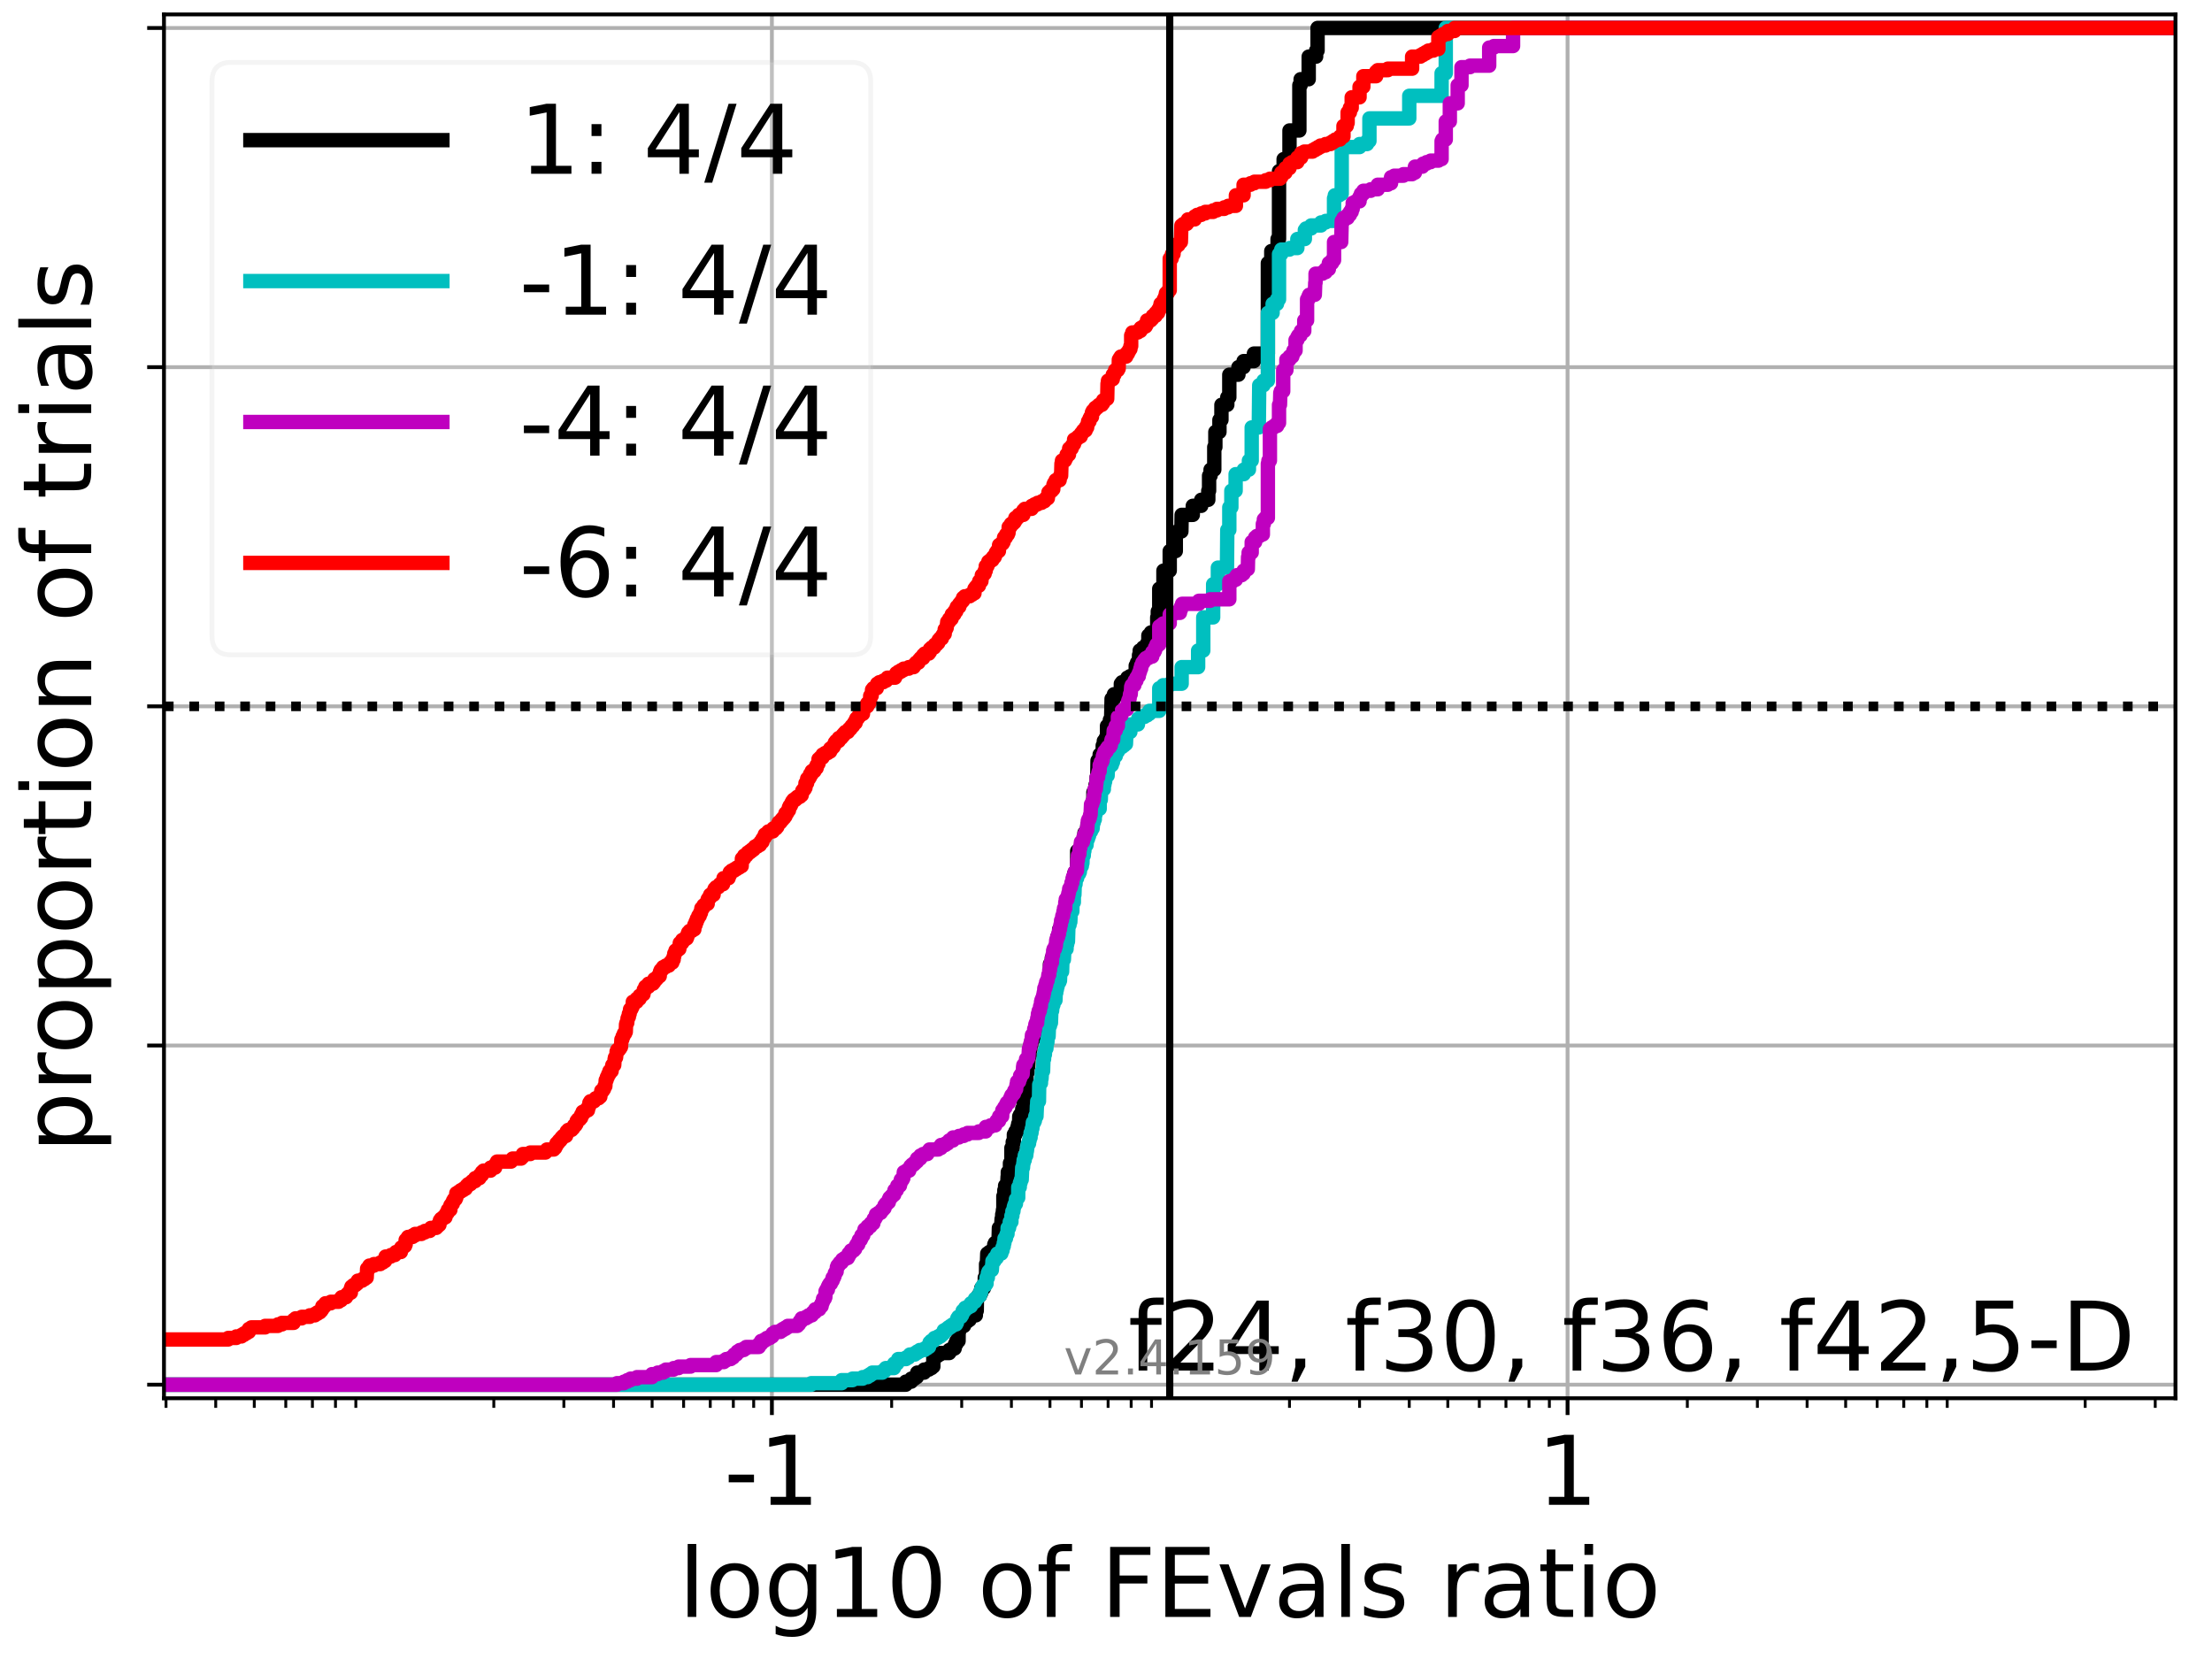 <?xml version="1.0" encoding="utf-8" standalone="no"?>
<!DOCTYPE svg PUBLIC "-//W3C//DTD SVG 1.1//EN"
  "http://www.w3.org/Graphics/SVG/1.1/DTD/svg11.dtd">
<!-- Created with matplotlib (https://matplotlib.org/) -->
<svg height="345.6pt" version="1.1" viewBox="0 0 460.8 345.6" width="460.8pt" xmlns="http://www.w3.org/2000/svg" xmlns:xlink="http://www.w3.org/1999/xlink">
 <defs>
  <style type="text/css">*{stroke-linecap:butt;stroke-linejoin:round;}</style>
 </defs>
 <g id="figure_1">
  <g id="patch_1">
   <path d="M 0 345.6 
L 460.8 345.6 
L 460.8 0 
L 0 0 
z
" style="fill:#ffffff;"/>
  </g>
  <g id="axes_1">
   <g id="patch_2">
    <path d="M 34.16 291.28 
L 453.192 291.28 
L 453.192 3 
L 34.16 3 
z
" style="fill:#ffffff;"/>
   </g>
   <g id="matplotlib.axis_1">
    <g id="xtick_1">
     <g id="line2d_1">
      <path clip-path="url(#p86b1acd094)" d="M 160.798 291.28 
L 160.798 3 
" style="fill:none;stroke:#b0b0b0;stroke-linecap:square;stroke-width:0.8;"/>
     </g>
     <g id="line2d_2">
      <defs>
       <path d="M 0 0 
L 0 3.5 
" id="me3f28154a1" style="stroke:#000000;stroke-width:0.8;"/>
      </defs>
      <g>
       <use style="stroke:#000000;stroke-width:0.8;" x="160.798" xlink:href="#me3f28154a1" y="291.28"/>
      </g>
     </g>
     <g id="text_1">
      <!-- -1 -->
      <g transform="translate(150.828 313.477)scale(0.2 -0.2)">
       <defs>
        <path d="M 4.891 31.391 
L 31.203 31.391 
L 31.203 23.391 
L 4.891 23.391 
z
" id="DejaVuSans-45"/>
        <path d="M 12.406 8.297 
L 28.516 8.297 
L 28.516 63.922 
L 10.984 60.406 
L 10.984 69.391 
L 28.422 72.906 
L 38.281 72.906 
L 38.281 8.297 
L 54.391 8.297 
L 54.391 0 
L 12.406 0 
z
" id="DejaVuSans-49"/>
       </defs>
       <use xlink:href="#DejaVuSans-45"/>
       <use x="36.084" xlink:href="#DejaVuSans-49"/>
      </g>
     </g>
    </g>
    <g id="xtick_2">
     <g id="line2d_3">
      <path clip-path="url(#p86b1acd094)" d="M 326.554 291.28 
L 326.554 3 
" style="fill:none;stroke:#b0b0b0;stroke-linecap:square;stroke-width:0.8;"/>
     </g>
     <g id="line2d_4">
      <g>
       <use style="stroke:#000000;stroke-width:0.8;" x="326.554" xlink:href="#me3f28154a1" y="291.28"/>
      </g>
     </g>
     <g id="text_2">
      <!-- 1 -->
      <g transform="translate(320.192 313.477)scale(0.2 -0.2)">
       <use xlink:href="#DejaVuSans-49"/>
      </g>
     </g>
    </g>
    <g id="xtick_3">
     <g id="line2d_5">
      <defs>
       <path d="M 0 0 
L 0 2 
" id="mb0c9856196" style="stroke:#000000;stroke-width:0.6;"/>
      </defs>
      <g>
       <use style="stroke:#000000;stroke-width:0.6;" x="34.585" xlink:href="#mb0c9856196" y="291.28"/>
      </g>
     </g>
    </g>
    <g id="xtick_4">
     <g id="line2d_6">
      <g>
       <use style="stroke:#000000;stroke-width:0.6;" x="44.939" xlink:href="#mb0c9856196" y="291.28"/>
      </g>
     </g>
    </g>
    <g id="xtick_5">
     <g id="line2d_7">
      <g>
       <use style="stroke:#000000;stroke-width:0.6;" x="52.971" xlink:href="#mb0c9856196" y="291.28"/>
      </g>
     </g>
    </g>
    <g id="xtick_6">
     <g id="line2d_8">
      <g>
       <use style="stroke:#000000;stroke-width:0.6;" x="59.533" xlink:href="#mb0c9856196" y="291.28"/>
      </g>
     </g>
    </g>
    <g id="xtick_7">
     <g id="line2d_9">
      <g>
       <use style="stroke:#000000;stroke-width:0.6;" x="65.082" xlink:href="#mb0c9856196" y="291.28"/>
      </g>
     </g>
    </g>
    <g id="xtick_8">
     <g id="line2d_10">
      <g>
       <use style="stroke:#000000;stroke-width:0.6;" x="69.888" xlink:href="#mb0c9856196" y="291.28"/>
      </g>
     </g>
    </g>
    <g id="xtick_9">
     <g id="line2d_11">
      <g>
       <use style="stroke:#000000;stroke-width:0.6;" x="74.127" xlink:href="#mb0c9856196" y="291.28"/>
      </g>
     </g>
    </g>
    <g id="xtick_10">
     <g id="line2d_12">
      <g>
       <use style="stroke:#000000;stroke-width:0.6;" x="102.869" xlink:href="#mb0c9856196" y="291.28"/>
      </g>
     </g>
    </g>
    <g id="xtick_11">
     <g id="line2d_13">
      <g>
       <use style="stroke:#000000;stroke-width:0.6;" x="117.463" xlink:href="#mb0c9856196" y="291.28"/>
      </g>
     </g>
    </g>
    <g id="xtick_12">
     <g id="line2d_14">
      <g>
       <use style="stroke:#000000;stroke-width:0.6;" x="127.817" xlink:href="#mb0c9856196" y="291.28"/>
      </g>
     </g>
    </g>
    <g id="xtick_13">
     <g id="line2d_15">
      <g>
       <use style="stroke:#000000;stroke-width:0.6;" x="135.849" xlink:href="#mb0c9856196" y="291.28"/>
      </g>
     </g>
    </g>
    <g id="xtick_14">
     <g id="line2d_16">
      <g>
       <use style="stroke:#000000;stroke-width:0.6;" x="142.411" xlink:href="#mb0c9856196" y="291.28"/>
      </g>
     </g>
    </g>
    <g id="xtick_15">
     <g id="line2d_17">
      <g>
       <use style="stroke:#000000;stroke-width:0.6;" x="147.96" xlink:href="#mb0c9856196" y="291.28"/>
      </g>
     </g>
    </g>
    <g id="xtick_16">
     <g id="line2d_18">
      <g>
       <use style="stroke:#000000;stroke-width:0.6;" x="152.766" xlink:href="#mb0c9856196" y="291.28"/>
      </g>
     </g>
    </g>
    <g id="xtick_17">
     <g id="line2d_19">
      <g>
       <use style="stroke:#000000;stroke-width:0.6;" x="157.006" xlink:href="#mb0c9856196" y="291.28"/>
      </g>
     </g>
    </g>
    <g id="xtick_18">
     <g id="line2d_20">
      <g>
       <use style="stroke:#000000;stroke-width:0.6;" x="185.747" xlink:href="#mb0c9856196" y="291.28"/>
      </g>
     </g>
    </g>
    <g id="xtick_19">
     <g id="line2d_21">
      <g>
       <use style="stroke:#000000;stroke-width:0.6;" x="200.341" xlink:href="#mb0c9856196" y="291.28"/>
      </g>
     </g>
    </g>
    <g id="xtick_20">
     <g id="line2d_22">
      <g>
       <use style="stroke:#000000;stroke-width:0.6;" x="210.695" xlink:href="#mb0c9856196" y="291.28"/>
      </g>
     </g>
    </g>
    <g id="xtick_21">
     <g id="line2d_23">
      <g>
       <use style="stroke:#000000;stroke-width:0.6;" x="218.727" xlink:href="#mb0c9856196" y="291.28"/>
      </g>
     </g>
    </g>
    <g id="xtick_22">
     <g id="line2d_24">
      <g>
       <use style="stroke:#000000;stroke-width:0.6;" x="225.29" xlink:href="#mb0c9856196" y="291.28"/>
      </g>
     </g>
    </g>
    <g id="xtick_23">
     <g id="line2d_25">
      <g>
       <use style="stroke:#000000;stroke-width:0.6;" x="230.838" xlink:href="#mb0c9856196" y="291.28"/>
      </g>
     </g>
    </g>
    <g id="xtick_24">
     <g id="line2d_26">
      <g>
       <use style="stroke:#000000;stroke-width:0.6;" x="235.644" xlink:href="#mb0c9856196" y="291.28"/>
      </g>
     </g>
    </g>
    <g id="xtick_25">
     <g id="line2d_27">
      <g>
       <use style="stroke:#000000;stroke-width:0.6;" x="239.884" xlink:href="#mb0c9856196" y="291.28"/>
      </g>
     </g>
    </g>
    <g id="xtick_26">
     <g id="line2d_28">
      <g>
       <use style="stroke:#000000;stroke-width:0.6;" x="268.625" xlink:href="#mb0c9856196" y="291.28"/>
      </g>
     </g>
    </g>
    <g id="xtick_27">
     <g id="line2d_29">
      <g>
       <use style="stroke:#000000;stroke-width:0.6;" x="283.219" xlink:href="#mb0c9856196" y="291.28"/>
      </g>
     </g>
    </g>
    <g id="xtick_28">
     <g id="line2d_30">
      <g>
       <use style="stroke:#000000;stroke-width:0.6;" x="293.574" xlink:href="#mb0c9856196" y="291.28"/>
      </g>
     </g>
    </g>
    <g id="xtick_29">
     <g id="line2d_31">
      <g>
       <use style="stroke:#000000;stroke-width:0.6;" x="301.605" xlink:href="#mb0c9856196" y="291.28"/>
      </g>
     </g>
    </g>
    <g id="xtick_30">
     <g id="line2d_32">
      <g>
       <use style="stroke:#000000;stroke-width:0.6;" x="308.168" xlink:href="#mb0c9856196" y="291.28"/>
      </g>
     </g>
    </g>
    <g id="xtick_31">
     <g id="line2d_33">
      <g>
       <use style="stroke:#000000;stroke-width:0.6;" x="313.716" xlink:href="#mb0c9856196" y="291.28"/>
      </g>
     </g>
    </g>
    <g id="xtick_32">
     <g id="line2d_34">
      <g>
       <use style="stroke:#000000;stroke-width:0.6;" x="318.522" xlink:href="#mb0c9856196" y="291.28"/>
      </g>
     </g>
    </g>
    <g id="xtick_33">
     <g id="line2d_35">
      <g>
       <use style="stroke:#000000;stroke-width:0.6;" x="322.762" xlink:href="#mb0c9856196" y="291.28"/>
      </g>
     </g>
    </g>
    <g id="xtick_34">
     <g id="line2d_36">
      <g>
       <use style="stroke:#000000;stroke-width:0.6;" x="351.503" xlink:href="#mb0c9856196" y="291.28"/>
      </g>
     </g>
    </g>
    <g id="xtick_35">
     <g id="line2d_37">
      <g>
       <use style="stroke:#000000;stroke-width:0.6;" x="366.097" xlink:href="#mb0c9856196" y="291.28"/>
      </g>
     </g>
    </g>
    <g id="xtick_36">
     <g id="line2d_38">
      <g>
       <use style="stroke:#000000;stroke-width:0.6;" x="376.452" xlink:href="#mb0c9856196" y="291.28"/>
      </g>
     </g>
    </g>
    <g id="xtick_37">
     <g id="line2d_39">
      <g>
       <use style="stroke:#000000;stroke-width:0.6;" x="384.483" xlink:href="#mb0c9856196" y="291.28"/>
      </g>
     </g>
    </g>
    <g id="xtick_38">
     <g id="line2d_40">
      <g>
       <use style="stroke:#000000;stroke-width:0.6;" x="391.046" xlink:href="#mb0c9856196" y="291.28"/>
      </g>
     </g>
    </g>
    <g id="xtick_39">
     <g id="line2d_41">
      <g>
       <use style="stroke:#000000;stroke-width:0.6;" x="396.594" xlink:href="#mb0c9856196" y="291.28"/>
      </g>
     </g>
    </g>
    <g id="xtick_40">
     <g id="line2d_42">
      <g>
       <use style="stroke:#000000;stroke-width:0.6;" x="401.4" xlink:href="#mb0c9856196" y="291.28"/>
      </g>
     </g>
    </g>
    <g id="xtick_41">
     <g id="line2d_43">
      <g>
       <use style="stroke:#000000;stroke-width:0.6;" x="405.64" xlink:href="#mb0c9856196" y="291.28"/>
      </g>
     </g>
    </g>
    <g id="xtick_42">
     <g id="line2d_44">
      <g>
       <use style="stroke:#000000;stroke-width:0.6;" x="434.381" xlink:href="#mb0c9856196" y="291.28"/>
      </g>
     </g>
    </g>
    <g id="xtick_43">
     <g id="line2d_45">
      <g>
       <use style="stroke:#000000;stroke-width:0.6;" x="448.975" xlink:href="#mb0c9856196" y="291.28"/>
      </g>
     </g>
    </g>
    <g id="text_3">
     <!-- log10 of FEvals ratio -->
     <g transform="translate(141.371 336.833)scale(0.2 -0.2)">
      <defs>
       <path d="M 9.422 75.984 
L 18.406 75.984 
L 18.406 0 
L 9.422 0 
z
" id="DejaVuSans-108"/>
       <path d="M 30.609 48.391 
Q 23.391 48.391 19.188 42.75 
Q 14.984 37.109 14.984 27.297 
Q 14.984 17.484 19.156 11.844 
Q 23.344 6.203 30.609 6.203 
Q 37.797 6.203 41.984 11.859 
Q 46.188 17.531 46.188 27.297 
Q 46.188 37.016 41.984 42.703 
Q 37.797 48.391 30.609 48.391 
z
M 30.609 56 
Q 42.328 56 49.016 48.375 
Q 55.719 40.766 55.719 27.297 
Q 55.719 13.875 49.016 6.219 
Q 42.328 -1.422 30.609 -1.422 
Q 18.844 -1.422 12.172 6.219 
Q 5.516 13.875 5.516 27.297 
Q 5.516 40.766 12.172 48.375 
Q 18.844 56 30.609 56 
z
" id="DejaVuSans-111"/>
       <path d="M 45.406 27.984 
Q 45.406 37.75 41.375 43.109 
Q 37.359 48.484 30.078 48.484 
Q 22.859 48.484 18.828 43.109 
Q 14.797 37.75 14.797 27.984 
Q 14.797 18.266 18.828 12.891 
Q 22.859 7.516 30.078 7.516 
Q 37.359 7.516 41.375 12.891 
Q 45.406 18.266 45.406 27.984 
z
M 54.391 6.781 
Q 54.391 -7.172 48.188 -13.984 
Q 42 -20.797 29.203 -20.797 
Q 24.469 -20.797 20.266 -20.094 
Q 16.062 -19.391 12.109 -17.922 
L 12.109 -9.188 
Q 16.062 -11.328 19.922 -12.344 
Q 23.781 -13.375 27.781 -13.375 
Q 36.625 -13.375 41.016 -8.766 
Q 45.406 -4.156 45.406 5.172 
L 45.406 9.625 
Q 42.625 4.781 38.281 2.391 
Q 33.938 0 27.875 0 
Q 17.828 0 11.672 7.656 
Q 5.516 15.328 5.516 27.984 
Q 5.516 40.672 11.672 48.328 
Q 17.828 56 27.875 56 
Q 33.938 56 38.281 53.609 
Q 42.625 51.219 45.406 46.391 
L 45.406 54.688 
L 54.391 54.688 
z
" id="DejaVuSans-103"/>
       <path d="M 31.781 66.406 
Q 24.172 66.406 20.328 58.906 
Q 16.5 51.422 16.5 36.375 
Q 16.5 21.391 20.328 13.891 
Q 24.172 6.391 31.781 6.391 
Q 39.453 6.391 43.281 13.891 
Q 47.125 21.391 47.125 36.375 
Q 47.125 51.422 43.281 58.906 
Q 39.453 66.406 31.781 66.406 
z
M 31.781 74.219 
Q 44.047 74.219 50.516 64.516 
Q 56.984 54.828 56.984 36.375 
Q 56.984 17.969 50.516 8.266 
Q 44.047 -1.422 31.781 -1.422 
Q 19.531 -1.422 13.062 8.266 
Q 6.594 17.969 6.594 36.375 
Q 6.594 54.828 13.062 64.516 
Q 19.531 74.219 31.781 74.219 
z
" id="DejaVuSans-48"/>
       <path id="DejaVuSans-32"/>
       <path d="M 37.109 75.984 
L 37.109 68.5 
L 28.516 68.5 
Q 23.688 68.5 21.797 66.547 
Q 19.922 64.594 19.922 59.516 
L 19.922 54.688 
L 34.719 54.688 
L 34.719 47.703 
L 19.922 47.703 
L 19.922 0 
L 10.891 0 
L 10.891 47.703 
L 2.297 47.703 
L 2.297 54.688 
L 10.891 54.688 
L 10.891 58.5 
Q 10.891 67.625 15.141 71.797 
Q 19.391 75.984 28.609 75.984 
z
" id="DejaVuSans-102"/>
       <path d="M 9.812 72.906 
L 51.703 72.906 
L 51.703 64.594 
L 19.672 64.594 
L 19.672 43.109 
L 48.578 43.109 
L 48.578 34.812 
L 19.672 34.812 
L 19.672 0 
L 9.812 0 
z
" id="DejaVuSans-70"/>
       <path d="M 9.812 72.906 
L 55.906 72.906 
L 55.906 64.594 
L 19.672 64.594 
L 19.672 43.016 
L 54.391 43.016 
L 54.391 34.719 
L 19.672 34.719 
L 19.672 8.297 
L 56.781 8.297 
L 56.781 0 
L 9.812 0 
z
" id="DejaVuSans-69"/>
       <path d="M 2.984 54.688 
L 12.5 54.688 
L 29.594 8.797 
L 46.688 54.688 
L 56.203 54.688 
L 35.688 0 
L 23.484 0 
z
" id="DejaVuSans-118"/>
       <path d="M 34.281 27.484 
Q 23.391 27.484 19.188 25 
Q 14.984 22.516 14.984 16.5 
Q 14.984 11.719 18.141 8.906 
Q 21.297 6.109 26.703 6.109 
Q 34.188 6.109 38.703 11.406 
Q 43.219 16.703 43.219 25.484 
L 43.219 27.484 
z
M 52.203 31.203 
L 52.203 0 
L 43.219 0 
L 43.219 8.297 
Q 40.141 3.328 35.547 0.953 
Q 30.953 -1.422 24.312 -1.422 
Q 15.922 -1.422 10.953 3.297 
Q 6 8.016 6 15.922 
Q 6 25.141 12.172 29.828 
Q 18.359 34.516 30.609 34.516 
L 43.219 34.516 
L 43.219 35.406 
Q 43.219 41.609 39.141 45 
Q 35.062 48.391 27.688 48.391 
Q 23 48.391 18.547 47.266 
Q 14.109 46.141 10.016 43.891 
L 10.016 52.203 
Q 14.938 54.109 19.578 55.047 
Q 24.219 56 28.609 56 
Q 40.484 56 46.344 49.844 
Q 52.203 43.703 52.203 31.203 
z
" id="DejaVuSans-97"/>
       <path d="M 44.281 53.078 
L 44.281 44.578 
Q 40.484 46.531 36.375 47.5 
Q 32.281 48.484 27.875 48.484 
Q 21.188 48.484 17.844 46.438 
Q 14.5 44.391 14.5 40.281 
Q 14.5 37.156 16.891 35.375 
Q 19.281 33.594 26.516 31.984 
L 29.594 31.297 
Q 39.156 29.25 43.188 25.516 
Q 47.219 21.781 47.219 15.094 
Q 47.219 7.469 41.188 3.016 
Q 35.156 -1.422 24.609 -1.422 
Q 20.219 -1.422 15.453 -0.562 
Q 10.688 0.297 5.422 2 
L 5.422 11.281 
Q 10.406 8.688 15.234 7.391 
Q 20.062 6.109 24.812 6.109 
Q 31.156 6.109 34.562 8.281 
Q 37.984 10.453 37.984 14.406 
Q 37.984 18.062 35.516 20.016 
Q 33.062 21.969 24.703 23.781 
L 21.578 24.516 
Q 13.234 26.266 9.516 29.906 
Q 5.812 33.547 5.812 39.891 
Q 5.812 47.609 11.281 51.797 
Q 16.75 56 26.812 56 
Q 31.781 56 36.172 55.266 
Q 40.578 54.547 44.281 53.078 
z
" id="DejaVuSans-115"/>
       <path d="M 41.109 46.297 
Q 39.594 47.172 37.812 47.578 
Q 36.031 48 33.891 48 
Q 26.266 48 22.188 43.047 
Q 18.109 38.094 18.109 28.812 
L 18.109 0 
L 9.078 0 
L 9.078 54.688 
L 18.109 54.688 
L 18.109 46.188 
Q 20.953 51.172 25.484 53.578 
Q 30.031 56 36.531 56 
Q 37.453 56 38.578 55.875 
Q 39.703 55.766 41.062 55.516 
z
" id="DejaVuSans-114"/>
       <path d="M 18.312 70.219 
L 18.312 54.688 
L 36.812 54.688 
L 36.812 47.703 
L 18.312 47.703 
L 18.312 18.016 
Q 18.312 11.328 20.141 9.422 
Q 21.969 7.516 27.594 7.516 
L 36.812 7.516 
L 36.812 0 
L 27.594 0 
Q 17.188 0 13.234 3.875 
Q 9.281 7.766 9.281 18.016 
L 9.281 47.703 
L 2.688 47.703 
L 2.688 54.688 
L 9.281 54.688 
L 9.281 70.219 
z
" id="DejaVuSans-116"/>
       <path d="M 9.422 54.688 
L 18.406 54.688 
L 18.406 0 
L 9.422 0 
z
M 9.422 75.984 
L 18.406 75.984 
L 18.406 64.594 
L 9.422 64.594 
z
" id="DejaVuSans-105"/>
      </defs>
      <use xlink:href="#DejaVuSans-108"/>
      <use x="27.783" xlink:href="#DejaVuSans-111"/>
      <use x="88.965" xlink:href="#DejaVuSans-103"/>
      <use x="152.441" xlink:href="#DejaVuSans-49"/>
      <use x="216.064" xlink:href="#DejaVuSans-48"/>
      <use x="279.688" xlink:href="#DejaVuSans-32"/>
      <use x="311.475" xlink:href="#DejaVuSans-111"/>
      <use x="372.656" xlink:href="#DejaVuSans-102"/>
      <use x="407.861" xlink:href="#DejaVuSans-32"/>
      <use x="439.648" xlink:href="#DejaVuSans-70"/>
      <use x="497.168" xlink:href="#DejaVuSans-69"/>
      <use x="560.352" xlink:href="#DejaVuSans-118"/>
      <use x="619.531" xlink:href="#DejaVuSans-97"/>
      <use x="680.811" xlink:href="#DejaVuSans-108"/>
      <use x="708.594" xlink:href="#DejaVuSans-115"/>
      <use x="760.693" xlink:href="#DejaVuSans-32"/>
      <use x="792.48" xlink:href="#DejaVuSans-114"/>
      <use x="833.594" xlink:href="#DejaVuSans-97"/>
      <use x="894.873" xlink:href="#DejaVuSans-116"/>
      <use x="934.082" xlink:href="#DejaVuSans-105"/>
      <use x="961.865" xlink:href="#DejaVuSans-111"/>
     </g>
    </g>
   </g>
   <g id="matplotlib.axis_2">
    <g id="ytick_1">
     <g id="line2d_46">
      <path clip-path="url(#p86b1acd094)" d="M 34.16 288.454 
L 453.192 288.454 
" style="fill:none;stroke:#b0b0b0;stroke-linecap:square;stroke-width:0.8;"/>
     </g>
     <g id="line2d_47">
      <defs>
       <path d="M 0 0 
L -3.5 0 
" id="ma9af45d533" style="stroke:#000000;stroke-width:0.8;"/>
      </defs>
      <g>
       <use style="stroke:#000000;stroke-width:0.8;" x="34.16" xlink:href="#ma9af45d533" y="288.454"/>
      </g>
     </g>
    </g>
    <g id="ytick_2">
     <g id="line2d_48">
      <path clip-path="url(#p86b1acd094)" d="M 34.16 217.797 
L 453.192 217.797 
" style="fill:none;stroke:#b0b0b0;stroke-linecap:square;stroke-width:0.8;"/>
     </g>
     <g id="line2d_49">
      <g>
       <use style="stroke:#000000;stroke-width:0.8;" x="34.16" xlink:href="#ma9af45d533" y="217.797"/>
      </g>
     </g>
    </g>
    <g id="ytick_3">
     <g id="line2d_50">
      <path clip-path="url(#p86b1acd094)" d="M 34.16 147.14 
L 453.192 147.14 
" style="fill:none;stroke:#b0b0b0;stroke-linecap:square;stroke-width:0.8;"/>
     </g>
     <g id="line2d_51">
      <g>
       <use style="stroke:#000000;stroke-width:0.8;" x="34.16" xlink:href="#ma9af45d533" y="147.14"/>
      </g>
     </g>
    </g>
    <g id="ytick_4">
     <g id="line2d_52">
      <path clip-path="url(#p86b1acd094)" d="M 34.16 76.483 
L 453.192 76.483 
" style="fill:none;stroke:#b0b0b0;stroke-linecap:square;stroke-width:0.8;"/>
     </g>
     <g id="line2d_53">
      <g>
       <use style="stroke:#000000;stroke-width:0.8;" x="34.16" xlink:href="#ma9af45d533" y="76.483"/>
      </g>
     </g>
    </g>
    <g id="ytick_5">
     <g id="line2d_54">
      <path clip-path="url(#p86b1acd094)" d="M 34.16 5.826 
L 453.192 5.826 
" style="fill:none;stroke:#b0b0b0;stroke-linecap:square;stroke-width:0.8;"/>
     </g>
     <g id="line2d_55">
      <g>
       <use style="stroke:#000000;stroke-width:0.8;" x="34.16" xlink:href="#ma9af45d533" y="5.826"/>
      </g>
     </g>
    </g>
    <g id="text_4">
     <!-- proportion of trials -->
     <g transform="translate(19.001 240.146)rotate(-90)scale(0.2 -0.2)">
      <defs>
       <path d="M 18.109 8.203 
L 18.109 -20.797 
L 9.078 -20.797 
L 9.078 54.688 
L 18.109 54.688 
L 18.109 46.391 
Q 20.953 51.266 25.266 53.625 
Q 29.594 56 35.594 56 
Q 45.562 56 51.781 48.094 
Q 58.016 40.188 58.016 27.297 
Q 58.016 14.406 51.781 6.484 
Q 45.562 -1.422 35.594 -1.422 
Q 29.594 -1.422 25.266 0.953 
Q 20.953 3.328 18.109 8.203 
z
M 48.688 27.297 
Q 48.688 37.203 44.609 42.844 
Q 40.531 48.484 33.406 48.484 
Q 26.266 48.484 22.188 42.844 
Q 18.109 37.203 18.109 27.297 
Q 18.109 17.391 22.188 11.75 
Q 26.266 6.109 33.406 6.109 
Q 40.531 6.109 44.609 11.75 
Q 48.688 17.391 48.688 27.297 
z
" id="DejaVuSans-112"/>
       <path d="M 54.891 33.016 
L 54.891 0 
L 45.906 0 
L 45.906 32.719 
Q 45.906 40.484 42.875 44.328 
Q 39.844 48.188 33.797 48.188 
Q 26.516 48.188 22.312 43.547 
Q 18.109 38.922 18.109 30.906 
L 18.109 0 
L 9.078 0 
L 9.078 54.688 
L 18.109 54.688 
L 18.109 46.188 
Q 21.344 51.125 25.703 53.562 
Q 30.078 56 35.797 56 
Q 45.219 56 50.047 50.172 
Q 54.891 44.344 54.891 33.016 
z
" id="DejaVuSans-110"/>
      </defs>
      <use xlink:href="#DejaVuSans-112"/>
      <use x="63.477" xlink:href="#DejaVuSans-114"/>
      <use x="102.34" xlink:href="#DejaVuSans-111"/>
      <use x="163.521" xlink:href="#DejaVuSans-112"/>
      <use x="226.998" xlink:href="#DejaVuSans-111"/>
      <use x="288.18" xlink:href="#DejaVuSans-114"/>
      <use x="329.293" xlink:href="#DejaVuSans-116"/>
      <use x="368.502" xlink:href="#DejaVuSans-105"/>
      <use x="396.285" xlink:href="#DejaVuSans-111"/>
      <use x="457.467" xlink:href="#DejaVuSans-110"/>
      <use x="520.846" xlink:href="#DejaVuSans-32"/>
      <use x="552.633" xlink:href="#DejaVuSans-111"/>
      <use x="613.814" xlink:href="#DejaVuSans-102"/>
      <use x="649.02" xlink:href="#DejaVuSans-32"/>
      <use x="680.807" xlink:href="#DejaVuSans-116"/>
      <use x="720.016" xlink:href="#DejaVuSans-114"/>
      <use x="761.129" xlink:href="#DejaVuSans-105"/>
      <use x="788.912" xlink:href="#DejaVuSans-97"/>
      <use x="850.191" xlink:href="#DejaVuSans-108"/>
      <use x="877.975" xlink:href="#DejaVuSans-115"/>
     </g>
    </g>
   </g>
   <g id="line2d_56">
    <path clip-path="url(#p86b1acd094)" d="M 34.16 288.454 
L 188.692 288.454 
L 188.692 287.826 
L 189.826 287.826 
L 189.826 287.198 
L 190.553 287.198 
L 190.553 286.884 
L 190.996 286.884 
L 191.071 285.941 
L 192.515 285.941 
L 192.515 285.313 
L 193.498 285.313 
L 193.498 284.999 
L 194.061 284.999 
L 194.061 284.685 
L 194.427 284.685 
L 194.427 282.801 
L 194.792 282.801 
L 194.792 282.487 
L 195.31 282.487 
L 195.31 282.173 
L 195.803 282.173 
L 195.803 281.859 
L 197.738 281.859 
L 197.738 281.231 
L 198.3 281.231 
L 198.3 280.917 
L 198.871 280.917 
L 198.954 279.975 
L 199.233 279.975 
L 199.233 279.347 
L 199.684 279.347 
L 199.704 277.149 
L 199.894 277.149 
L 199.894 276.835 
L 200.042 276.835 
L 200.042 276.207 
L 200.818 276.207 
L 200.818 275.264 
L 201.561 275.264 
L 201.561 274.95 
L 201.988 274.95 
L 201.988 274.008 
L 203.286 274.008 
L 203.286 273.066 
L 203.473 273.066 
L 203.507 270.554 
L 203.615 270.554 
L 203.615 270.24 
L 203.76 270.24 
L 203.76 269.926 
L 204.133 269.926 
L 204.133 269.298 
L 204.42 269.298 
L 204.42 268.356 
L 204.961 268.356 
L 205 267.414 
L 205.147 267.414 
L 205.147 266.158 
L 205.419 266.158 
L 205.419 263.331 
L 205.591 263.331 
L 205.665 261.133 
L 206.094 261.133 
L 206.094 260.819 
L 206.561 260.819 
L 206.561 260.505 
L 207.109 260.505 
L 207.123 259.249 
L 207.265 259.249 
L 207.265 258.935 
L 208 258.935 
L 208.092 255.795 
L 208.546 255.795 
L 208.655 253.91 
L 208.749 253.91 
L 208.784 252.968 
L 208.865 252.968 
L 208.939 252.026 
L 209.021 252.026 
L 209.021 249.2 
L 209.185 249.2 
L 209.226 247.944 
L 209.386 247.944 
L 209.386 247.002 
L 209.807 247.002 
L 209.904 245.118 
L 209.946 245.118 
L 209.946 244.175 
L 210.397 244.175 
L 210.397 242.291 
L 210.695 242.291 
L 210.695 239.151 
L 210.973 239.151 
L 210.973 237.895 
L 211.213 237.895 
L 211.213 236.325 
L 211.536 236.325 
L 211.536 235.697 
L 211.916 235.697 
L 211.959 234.755 
L 212.107 234.755 
L 212.107 234.126 
L 212.295 234.126 
L 212.332 232.556 
L 212.476 232.556 
L 212.476 232.242 
L 212.894 232.242 
L 212.956 230.986 
L 213.179 230.986 
L 213.278 229.102 
L 213.548 229.102 
L 213.641 227.846 
L 213.827 227.846 
L 213.827 223.449 
L 214.046 223.449 
L 214.046 222.193 
L 214.203 222.193 
L 214.298 219.995 
L 214.488 219.995 
L 214.488 218.739 
L 214.636 218.739 
L 214.636 217.797 
L 214.797 217.797 
L 214.904 216.541 
L 215.222 216.541 
L 215.222 216.227 
L 215.466 216.227 
L 215.466 215.913 
L 215.945 215.913 
L 216.038 213.4 
L 216.708 213.4 
L 216.708 210.26 
L 216.822 210.26 
L 216.822 209.946 
L 217.208 209.946 
L 217.208 209.318 
L 217.369 209.318 
L 217.464 208.062 
L 218.067 208.062 
L 218.067 206.178 
L 218.231 206.178 
L 218.231 205.864 
L 218.354 205.864 
L 218.354 203.98 
L 218.727 203.98 
L 218.727 200.839 
L 219.104 200.839 
L 219.104 199.583 
L 219.376 199.583 
L 219.376 198.955 
L 219.595 198.955 
L 219.595 198.013 
L 219.741 198.013 
L 219.741 197.699 
L 220.036 197.699 
L 220.036 197.385 
L 220.177 197.385 
L 220.259 195.187 
L 220.639 195.187 
L 220.639 193.617 
L 221.235 193.617 
L 221.299 191.732 
L 221.985 191.732 
L 222.002 189.848 
L 222.205 189.848 
L 222.205 187.964 
L 222.594 187.964 
L 222.687 186.708 
L 222.869 186.708 
L 222.869 185.766 
L 223.249 185.766 
L 223.249 185.452 
L 223.533 185.452 
L 223.533 182.939 
L 223.779 182.939 
L 223.779 181.997 
L 223.903 181.997 
L 223.903 181.683 
L 224.401 181.683 
L 224.401 177.287 
L 224.991 177.287 
L 224.991 176.973 
L 225.166 176.973 
L 225.166 176.345 
L 225.454 176.345 
L 225.454 176.031 
L 225.807 176.031 
L 225.916 173.519 
L 226.414 173.519 
L 226.51 171.948 
L 227.282 171.948 
L 227.282 169.436 
L 227.482 169.436 
L 227.482 168.808 
L 227.773 168.808 
L 227.773 165.04 
L 228.235 165.04 
L 228.235 163.47 
L 228.421 163.47 
L 228.456 161.899 
L 228.585 161.899 
L 228.64 158.445 
L 229.082 158.445 
L 229.082 157.189 
L 229.719 157.189 
L 229.719 155.305 
L 229.949 155.305 
L 229.949 154.363 
L 230.345 154.363 
L 230.345 153.735 
L 230.614 153.735 
L 230.614 151.222 
L 231.212 151.222 
L 231.212 149.966 
L 231.466 149.966 
L 231.565 145.57 
L 232.058 145.57 
L 232.058 144.628 
L 232.948 144.628 
L 232.948 144.314 
L 233.495 144.314 
L 233.495 142.43 
L 233.733 142.43 
L 233.733 142.116 
L 234.853 142.116 
L 234.853 141.173 
L 235.397 141.173 
L 235.397 140.859 
L 236.162 140.859 
L 236.162 140.545 
L 236.596 140.545 
L 236.596 138.661 
L 236.865 138.661 
L 236.865 138.033 
L 237.281 138.033 
L 237.281 136.463 
L 237.425 136.463 
L 237.425 135.521 
L 238.128 135.521 
L 238.128 134.893 
L 238.995 134.893 
L 238.995 133.951 
L 239.227 133.951 
L 239.227 132.381 
L 239.746 132.381 
L 239.746 131.753 
L 241.073 131.753 
L 241.073 128.612 
L 241.193 128.612 
L 241.193 127.356 
L 241.494 127.356 
L 241.494 122.646 
L 242.367 122.646 
L 242.367 118.877 
L 243.676 118.877 
L 243.676 114.795 
L 244.939 114.795 
L 244.939 111.026 
L 245.208 111.026 
L 245.208 110.712 
L 246.103 110.712 
L 246.159 107.258 
L 248.482 107.258 
L 248.482 105.374 
L 250.238 105.374 
L 250.238 104.118 
L 251.708 104.118 
L 251.708 102.234 
L 251.875 102.234 
L 251.875 99.093 
L 252.184 99.093 
L 252.184 97.837 
L 252.956 97.837 
L 252.956 93.127 
L 253.184 93.127 
L 253.184 89.986 
L 254.031 89.986 
L 254.031 87.474 
L 254.447 87.474 
L 254.447 84.334 
L 255.667 84.334 
L 255.667 82.764 
L 256.088 82.764 
L 256.088 78.053 
L 257.99 78.053 
L 257.99 76.483 
L 259.061 76.483 
L 259.061 75.227 
L 261.215 75.227 
L 261.215 73.657 
L 264.12 73.657 
L 264.12 54.815 
L 264.833 54.815 
L 264.833 52.303 
L 266.142 52.303 
L 266.142 49.791 
L 266.443 49.791 
L 266.443 35.659 
L 267.405 35.659 
L 267.405 33.147 
L 268.625 33.147 
L 268.625 27.18 
L 270.682 27.18 
L 270.682 17.759 
L 270.948 17.759 
L 270.948 16.503 
L 272.628 16.503 
L 272.628 11.793 
L 274.173 11.793 
L 274.173 10.537 
L 274.474 10.537 
L 274.474 5.826 
L 453.192 5.826 
L 453.192 5.826 
" style="fill:none;stroke:#000000;stroke-linecap:square;stroke-width:3;"/>
   </g>
   <g id="line2d_57">
    <path clip-path="url(#p86b1acd094)" style="fill:none;stroke:#000000;stroke-linecap:square;stroke-width:3;"/>
   </g>
   <g id="line2d_58">
    <path clip-path="url(#p86b1acd094)" d="M 34.16 288.454 
L 169.003 288.454 
L 169.003 288.14 
L 175.334 288.14 
L 175.334 287.512 
L 177.584 287.512 
L 177.584 287.198 
L 179.702 287.198 
L 179.702 286.884 
L 180.716 286.884 
L 180.716 286.57 
L 181.242 286.57 
L 181.242 286.256 
L 181.702 286.256 
L 181.702 285.941 
L 183.814 285.941 
L 183.814 285.627 
L 184.309 285.627 
L 184.309 285.313 
L 184.508 285.313 
L 184.508 284.999 
L 186.214 284.999 
L 186.265 284.057 
L 186.881 284.057 
L 186.881 283.743 
L 187.112 283.743 
L 187.112 283.115 
L 188.748 283.115 
L 188.748 282.801 
L 189.282 282.801 
L 189.282 282.487 
L 189.539 282.487 
L 189.539 282.173 
L 190.582 282.173 
L 190.582 281.859 
L 191.071 281.859 
L 191.071 281.545 
L 191.596 281.545 
L 191.596 281.231 
L 192.607 281.231 
L 192.607 280.917 
L 193.093 280.917 
L 193.093 280.603 
L 193.542 280.603 
L 193.65 279.661 
L 193.952 279.661 
L 193.952 279.347 
L 194.477 279.347 
L 194.477 279.033 
L 194.664 279.033 
L 194.664 278.719 
L 195.389 278.719 
L 195.389 278.405 
L 195.917 278.405 
L 195.917 278.091 
L 196.277 278.091 
L 196.277 277.777 
L 196.61 277.777 
L 196.61 277.149 
L 197.145 277.149 
L 197.145 276.835 
L 197.545 276.835 
L 197.545 276.521 
L 197.992 276.521 
L 197.992 276.207 
L 198.456 276.207 
L 198.456 275.893 
L 199.183 275.893 
L 199.183 275.578 
L 199.345 275.578 
L 199.424 274.636 
L 199.628 274.636 
L 199.628 274.322 
L 200.212 274.322 
L 200.212 274.008 
L 200.41 274.008 
L 200.41 273.694 
L 200.541 273.694 
L 200.541 273.066 
L 200.946 273.066 
L 200.946 272.752 
L 201.059 272.752 
L 201.059 272.438 
L 201.674 272.438 
L 201.674 272.124 
L 202.248 272.124 
L 202.248 271.496 
L 202.696 271.496 
L 202.696 271.182 
L 203.113 271.182 
L 203.113 270.554 
L 203.518 270.554 
L 203.518 270.24 
L 203.792 270.24 
L 203.792 269.926 
L 204.133 269.926 
L 204.133 269.298 
L 204.365 269.298 
L 204.365 268.67 
L 204.499 268.67 
L 204.58 268.042 
L 204.806 268.042 
L 204.806 267.728 
L 205.306 267.728 
L 205.306 267.414 
L 205.514 267.414 
L 205.514 266.158 
L 205.786 266.158 
L 205.792 265.215 
L 205.918 265.215 
L 205.918 264.901 
L 206.19 264.901 
L 206.19 264.587 
L 206.616 264.587 
L 206.705 263.331 
L 206.741 263.331 
L 206.741 262.703 
L 207.144 262.703 
L 207.152 262.075 
L 207.63 262.075 
L 207.63 261.447 
L 207.764 261.447 
L 207.764 261.133 
L 208.598 261.133 
L 208.617 260.505 
L 208.839 260.505 
L 208.839 259.877 
L 208.991 259.877 
L 208.991 259.563 
L 209.106 259.563 
L 209.106 258.935 
L 209.236 258.935 
L 209.258 257.993 
L 209.553 257.993 
L 209.605 257.365 
L 209.716 257.365 
L 209.716 257.051 
L 209.882 257.051 
L 209.904 255.795 
L 210.202 255.795 
L 210.286 255.166 
L 210.354 255.166 
L 210.354 254.538 
L 210.695 254.538 
L 210.695 253.282 
L 210.896 253.282 
L 210.896 252.34 
L 211.109 252.34 
L 211.201 251.398 
L 211.3 251.398 
L 211.3 251.084 
L 211.423 251.084 
L 211.423 250.77 
L 211.637 250.77 
L 211.637 249.828 
L 211.882 249.828 
L 211.882 249.514 
L 212.107 249.514 
L 212.123 247.316 
L 212.43 247.316 
L 212.476 246.374 
L 212.603 246.374 
L 212.688 245.746 
L 212.838 245.746 
L 212.946 243.233 
L 213.109 243.233 
L 213.179 242.291 
L 213.246 242.291 
L 213.246 241.663 
L 213.466 241.663 
L 213.474 240.721 
L 213.777 240.721 
L 213.887 239.779 
L 213.921 239.779 
L 214.026 238.837 
L 214.046 238.837 
L 214.046 238.523 
L 214.181 238.523 
L 214.181 238.209 
L 214.367 238.209 
L 214.367 237.581 
L 214.488 237.581 
L 214.488 236.953 
L 214.688 236.953 
L 214.688 236.011 
L 214.877 236.011 
L 214.961 235.069 
L 215.064 235.069 
L 215.161 233.812 
L 215.441 233.812 
L 215.441 233.498 
L 215.577 233.498 
L 215.662 232.556 
L 215.915 232.556 
L 216.005 230.358 
L 216.038 230.358 
L 216.078 229.416 
L 216.434 229.416 
L 216.485 225.962 
L 216.618 225.962 
L 216.618 225.648 
L 216.849 225.648 
L 216.881 224.706 
L 216.971 224.706 
L 217.064 223.135 
L 217.291 223.135 
L 217.369 220.623 
L 217.499 220.623 
L 217.499 219.681 
L 217.672 219.681 
L 217.696 218.739 
L 217.816 218.739 
L 217.816 218.425 
L 217.985 218.425 
L 218.042 217.169 
L 218.186 217.169 
L 218.28 215.913 
L 218.438 215.913 
L 218.519 213.714 
L 218.727 213.714 
L 218.727 213.086 
L 218.928 213.086 
L 219.019 210.574 
L 219.169 210.574 
L 219.245 209.632 
L 219.332 209.632 
L 219.332 209.318 
L 219.445 209.318 
L 219.445 208.69 
L 219.616 208.69 
L 219.616 208.376 
L 219.87 208.376 
L 219.931 206.806 
L 220.036 206.806 
L 220.036 206.178 
L 220.155 206.178 
L 220.259 205.55 
L 220.304 205.55 
L 220.38 204.922 
L 220.483 204.922 
L 220.483 204.608 
L 220.688 204.608 
L 220.688 204.294 
L 220.811 204.294 
L 220.883 202.409 
L 221.251 202.409 
L 221.33 199.897 
L 221.626 199.897 
L 221.7 198.327 
L 221.763 198.327 
L 221.777 197.699 
L 222.18 197.699 
L 222.205 196.757 
L 222.304 196.757 
L 222.343 196.129 
L 222.473 196.129 
L 222.567 192.988 
L 222.666 192.988 
L 222.666 192.674 
L 222.806 192.674 
L 222.806 192.046 
L 222.967 192.046 
L 223.047 190.162 
L 223.14 190.162 
L 223.14 189.848 
L 223.387 189.848 
L 223.414 188.278 
L 223.533 188.278 
L 223.533 187.964 
L 223.7 187.964 
L 223.7 186.394 
L 223.82 186.394 
L 223.894 184.196 
L 224.051 184.196 
L 224.132 182.939 
L 224.38 182.939 
L 224.401 181.997 
L 224.806 181.997 
L 224.806 181.683 
L 224.94 181.683 
L 225.05 180.741 
L 225.11 180.741 
L 225.11 180.427 
L 225.359 180.427 
L 225.387 179.799 
L 225.49 179.799 
L 225.53 178.229 
L 225.766 178.229 
L 225.807 177.287 
L 225.895 177.287 
L 225.95 176.345 
L 226.017 176.345 
L 226.017 176.031 
L 226.347 176.031 
L 226.432 174.775 
L 226.654 174.775 
L 226.701 174.147 
L 226.866 174.147 
L 226.866 173.519 
L 227.025 173.519 
L 227.025 173.205 
L 227.282 173.205 
L 227.373 172.576 
L 227.613 172.576 
L 227.713 171.32 
L 227.853 171.32 
L 227.853 170.692 
L 228.068 170.692 
L 228.068 169.75 
L 228.193 169.75 
L 228.291 168.808 
L 228.501 168.808 
L 228.501 168.494 
L 229.082 168.494 
L 229.082 166.61 
L 229.313 166.61 
L 229.369 164.726 
L 229.529 164.726 
L 229.529 164.412 
L 229.949 164.412 
L 229.949 163.47 
L 230.068 163.47 
L 230.068 162.842 
L 230.216 162.842 
L 230.254 161.585 
L 230.734 161.585 
L 230.796 160.015 
L 231.028 160.015 
L 231.028 159.387 
L 231.613 159.387 
L 231.672 158.759 
L 231.852 158.759 
L 231.963 157.817 
L 232.093 157.817 
L 232.093 157.503 
L 232.433 157.503 
L 232.433 156.875 
L 232.579 156.875 
L 232.579 156.561 
L 232.874 156.561 
L 232.874 155.619 
L 233.763 155.619 
L 233.763 155.305 
L 234.175 155.305 
L 234.175 154.991 
L 234.553 154.991 
L 234.63 153.107 
L 234.756 153.107 
L 234.853 152.479 
L 235.477 152.479 
L 235.477 150.908 
L 237.056 150.908 
L 237.114 149.652 
L 237.637 149.652 
L 237.637 149.338 
L 238.414 149.338 
L 238.414 149.024 
L 238.995 149.024 
L 238.995 148.71 
L 239.437 148.71 
L 239.437 148.082 
L 241.494 148.082 
L 241.494 143.372 
L 242.318 143.372 
L 242.318 142.744 
L 243.676 142.744 
L 243.676 142.43 
L 246.159 142.43 
L 246.159 138.975 
L 249.59 138.975 
L 249.59 135.521 
L 250.664 135.521 
L 250.664 128.612 
L 252.722 128.612 
L 252.722 121.704 
L 253.708 121.704 
L 253.708 118.249 
L 255.603 118.249 
L 255.667 110.398 
L 256.088 110.398 
L 256.088 105.688 
L 256.514 105.688 
L 256.514 102.234 
L 257.403 102.234 
L 257.403 98.779 
L 259.098 98.779 
L 259.098 97.837 
L 260.172 97.837 
L 260.172 95.953 
L 260.753 95.953 
L 260.753 89.044 
L 262.229 89.044 
L 262.319 80.252 
L 263.216 80.252 
L 263.216 79.309 
L 264.12 79.309 
L 264.12 65.178 
L 265.11 65.178 
L 265.11 63.294 
L 266.022 63.294 
L 266.022 62.352 
L 266.443 62.352 
L 266.443 52.931 
L 266.91 52.931 
L 266.91 51.989 
L 268.625 51.989 
L 268.625 51.675 
L 270.261 51.675 
L 270.261 49.791 
L 271.826 49.791 
L 271.826 47.906 
L 272.055 47.906 
L 272.055 47.592 
L 273.13 47.592 
L 273.13 46.964 
L 275.187 46.964 
L 275.187 46.336 
L 276.173 46.336 
L 276.173 46.022 
L 277.905 46.022 
L 277.905 41.312 
L 278.068 41.312 
L 278.068 40.684 
L 278.979 40.684 
L 278.979 40.37 
L 279.505 40.37 
L 279.505 30.949 
L 279.868 30.949 
L 279.868 30.635 
L 283.219 30.635 
L 283.219 30.007 
L 284.784 30.007 
L 284.784 29.379 
L 285.276 29.379 
L 285.276 24.668 
L 293.574 24.668 
L 293.574 19.958 
L 300.312 19.958 
L 300.312 15.247 
L 301.179 15.247 
L 301.179 5.826 
L 453.192 5.826 
L 453.192 5.826 
" style="fill:none;stroke:#00bfbf;stroke-linecap:square;stroke-width:3;"/>
   </g>
   <g id="line2d_59">
    <path clip-path="url(#p86b1acd094)" style="fill:none;stroke:#00bfbf;stroke-linecap:square;stroke-width:3;"/>
   </g>
   <g id="line2d_60">
    <path clip-path="url(#p86b1acd094)" d="M 34.16 288.454 
L 128.53 288.454 
L 128.53 288.14 
L 129.969 288.14 
L 129.969 287.826 
L 130.668 287.826 
L 130.668 287.512 
L 131.354 287.512 
L 131.354 287.198 
L 132.687 287.198 
L 132.687 286.884 
L 135.819 286.884 
L 135.819 286.256 
L 136.999 286.256 
L 136.999 285.941 
L 138.142 285.941 
L 138.142 285.627 
L 138.7 285.627 
L 138.7 285.313 
L 140.324 285.313 
L 140.324 284.999 
L 141.368 284.999 
L 141.368 284.685 
L 143.851 284.685 
L 143.851 284.371 
L 149.193 284.371 
L 149.193 283.743 
L 150.794 283.743 
L 150.794 283.429 
L 151.27 283.429 
L 151.27 283.115 
L 152.234 283.115 
L 152.234 282.801 
L 152.71 282.801 
L 152.71 282.487 
L 152.933 282.487 
L 152.933 282.173 
L 153.409 282.173 
L 153.409 281.859 
L 153.618 281.859 
L 153.618 281.545 
L 154.094 281.545 
L 154.094 281.231 
L 154.952 281.231 
L 154.952 280.917 
L 155.428 280.917 
L 155.428 280.603 
L 158.083 280.603 
L 158.083 279.975 
L 158.559 279.975 
L 158.559 279.347 
L 159.264 279.347 
L 159.264 279.033 
L 159.74 279.033 
L 159.74 278.719 
L 160.406 278.719 
L 160.406 278.405 
L 160.882 278.405 
L 160.964 277.777 
L 161.44 277.777 
L 161.44 277.463 
L 162.588 277.463 
L 162.588 277.149 
L 163.064 277.149 
L 163.064 276.835 
L 163.632 276.835 
L 163.632 276.521 
L 164.108 276.521 
L 164.108 276.207 
L 166.115 276.207 
L 166.115 275.893 
L 166.428 275.893 
L 166.428 275.578 
L 166.591 275.578 
L 166.591 275.264 
L 166.913 275.264 
L 166.995 274.636 
L 167.904 274.636 
L 167.904 274.322 
L 168.435 274.322 
L 168.435 274.008 
L 169.134 274.008 
L 169.134 273.694 
L 169.309 273.694 
L 169.309 273.38 
L 169.794 273.38 
L 169.819 272.752 
L 170.667 272.752 
L 170.667 272.438 
L 170.785 272.438 
L 170.785 272.124 
L 171.153 272.124 
L 171.153 271.496 
L 171.328 271.496 
L 171.328 271.182 
L 171.457 271.182 
L 171.457 270.554 
L 171.813 270.554 
L 171.813 270.24 
L 171.933 270.24 
L 171.976 268.984 
L 172.144 268.984 
L 172.144 268.67 
L 172.462 268.67 
L 172.462 268.042 
L 172.613 268.042 
L 172.613 267.728 
L 172.804 267.728 
L 172.804 267.414 
L 173.099 267.414 
L 173.099 267.1 
L 173.239 267.1 
L 173.239 266.786 
L 173.453 266.786 
L 173.453 266.158 
L 173.725 266.158 
L 173.725 265.844 
L 173.854 265.844 
L 173.905 265.215 
L 174.09 265.215 
L 174.09 264.901 
L 174.284 264.901 
L 174.34 263.959 
L 174.459 263.959 
L 174.459 263.645 
L 174.716 263.645 
L 174.716 263.331 
L 174.945 263.331 
L 174.945 263.017 
L 175.331 263.017 
L 175.331 262.703 
L 175.465 262.703 
L 175.465 262.389 
L 175.936 262.389 
L 175.936 262.075 
L 176.607 262.075 
L 176.607 261.761 
L 176.782 261.761 
L 176.786 261.133 
L 177.165 261.133 
L 177.268 260.505 
L 177.862 260.505 
L 177.862 260.191 
L 178.144 260.191 
L 178.144 259.877 
L 178.259 259.877 
L 178.259 259.563 
L 178.431 259.563 
L 178.431 259.249 
L 178.789 259.249 
L 178.805 258.621 
L 178.917 258.621 
L 178.917 258.307 
L 179.302 258.307 
L 179.302 257.993 
L 179.453 257.993 
L 179.453 257.365 
L 179.833 257.365 
L 179.908 256.737 
L 180.001 256.737 
L 180.09 256.109 
L 180.687 256.109 
L 180.716 255.481 
L 181.331 255.481 
L 181.374 254.852 
L 181.936 254.852 
L 182.02 253.91 
L 182.316 253.91 
L 182.316 253.596 
L 182.491 253.596 
L 182.493 252.968 
L 182.977 252.968 
L 182.977 252.654 
L 183.485 252.654 
L 183.485 252.34 
L 183.68 252.34 
L 183.68 252.026 
L 183.968 252.026 
L 183.968 251.712 
L 184.255 251.712 
L 184.259 251.084 
L 184.489 251.084 
L 184.489 250.77 
L 184.814 250.77 
L 184.814 250.456 
L 185.152 250.456 
L 185.152 249.828 
L 185.3 249.828 
L 185.3 249.514 
L 185.614 249.514 
L 185.614 249.2 
L 185.908 249.2 
L 185.908 248.886 
L 186.274 248.886 
L 186.332 247.944 
L 186.812 247.944 
L 186.923 247.002 
L 187.475 247.002 
L 187.56 246.374 
L 187.658 246.374 
L 187.658 245.746 
L 188.033 245.746 
L 188.033 245.432 
L 188.186 245.432 
L 188.281 244.175 
L 188.801 244.175 
L 188.801 243.861 
L 189.406 243.861 
L 189.485 243.233 
L 189.657 243.233 
L 189.657 242.919 
L 189.968 242.919 
L 189.968 242.605 
L 190.379 242.605 
L 190.379 242.291 
L 190.7 242.291 
L 190.7 241.977 
L 191.052 241.977 
L 191.052 241.349 
L 191.712 241.349 
L 191.729 240.721 
L 192.291 240.721 
L 192.291 240.407 
L 193.183 240.407 
L 193.183 240.093 
L 193.378 240.093 
L 193.378 239.779 
L 193.624 239.779 
L 193.624 239.465 
L 195.439 239.465 
L 195.439 239.151 
L 196.024 239.151 
L 196.024 238.523 
L 196.954 238.523 
L 196.954 238.209 
L 197.438 238.209 
L 197.438 237.895 
L 197.725 237.895 
L 197.725 237.581 
L 198.526 237.581 
L 198.526 236.953 
L 199.761 236.953 
L 199.761 236.639 
L 200.752 236.639 
L 200.752 236.325 
L 201.561 236.325 
L 201.561 236.011 
L 203.884 236.011 
L 203.884 235.697 
L 205.353 235.697 
L 205.353 234.755 
L 206.323 234.755 
L 206.323 234.44 
L 207.332 234.44 
L 207.332 234.126 
L 207.451 234.126 
L 207.451 233.812 
L 207.6 233.812 
L 207.6 233.498 
L 208.123 233.498 
L 208.144 232.556 
L 208.772 232.556 
L 208.797 231.3 
L 209.04 231.3 
L 209.04 230.986 
L 209.204 230.986 
L 209.204 230.672 
L 209.471 230.672 
L 209.471 230.358 
L 209.584 230.358 
L 209.584 230.044 
L 209.739 230.044 
L 209.739 229.73 
L 210.156 229.73 
L 210.156 229.416 
L 210.283 229.416 
L 210.283 229.102 
L 210.425 229.102 
L 210.425 228.788 
L 210.562 228.788 
L 210.562 228.474 
L 210.695 228.474 
L 210.695 228.16 
L 210.968 228.16 
L 210.968 227.846 
L 211.223 227.846 
L 211.288 227.218 
L 211.489 227.218 
L 211.489 226.904 
L 211.678 226.904 
L 211.758 225.962 
L 211.871 225.962 
L 211.871 225.334 
L 212.301 225.334 
L 212.384 224.706 
L 212.508 224.706 
L 212.511 224.077 
L 212.728 224.077 
L 212.728 223.763 
L 213.036 223.763 
L 213.134 222.193 
L 213.179 222.193 
L 213.179 221.879 
L 213.427 221.879 
L 213.427 221.565 
L 213.697 221.565 
L 213.75 220.623 
L 214.112 220.623 
L 214.112 220.309 
L 214.244 220.309 
L 214.355 218.425 
L 214.488 218.425 
L 214.488 218.111 
L 214.621 218.111 
L 214.621 217.483 
L 214.733 217.483 
L 214.797 216.855 
L 214.89 216.855 
L 214.982 215.599 
L 215.265 215.599 
L 215.265 215.285 
L 215.433 215.285 
L 215.446 214.343 
L 215.608 214.343 
L 215.684 213.4 
L 215.802 213.4 
L 215.802 213.086 
L 216.06 213.086 
L 216.073 212.144 
L 216.173 212.144 
L 216.224 211.202 
L 216.369 211.202 
L 216.383 210.574 
L 216.613 210.574 
L 216.678 209.632 
L 216.829 209.632 
L 216.872 208.69 
L 216.944 208.69 
L 216.944 208.376 
L 217.068 208.376 
L 217.068 208.062 
L 217.213 208.062 
L 217.284 207.434 
L 217.369 207.434 
L 217.418 206.806 
L 217.502 206.806 
L 217.558 205.864 
L 217.756 205.864 
L 217.771 205.236 
L 217.933 205.236 
L 217.933 204.608 
L 218.079 204.608 
L 218.079 204.294 
L 218.212 204.294 
L 218.314 203.665 
L 218.327 203.665 
L 218.401 203.037 
L 218.57 203.037 
L 218.578 202.095 
L 218.727 202.095 
L 218.727 201.153 
L 218.891 201.153 
L 218.897 200.525 
L 219.126 200.525 
L 219.196 199.269 
L 219.25 199.269 
L 219.25 198.955 
L 219.364 198.955 
L 219.395 198.013 
L 219.485 198.013 
L 219.485 197.699 
L 219.758 197.699 
L 219.811 197.071 
L 219.938 197.071 
L 220.036 195.815 
L 220.17 195.815 
L 220.231 195.187 
L 220.416 195.187 
L 220.438 194.559 
L 220.606 194.559 
L 220.673 193.617 
L 220.8 193.617 
L 220.901 192.674 
L 220.982 192.674 
L 221.05 191.732 
L 221.21 191.732 
L 221.299 190.79 
L 221.459 190.79 
L 221.533 189.848 
L 221.655 189.848 
L 221.655 189.22 
L 221.903 189.22 
L 221.918 187.964 
L 222.023 187.964 
L 222.023 187.336 
L 222.366 187.336 
L 222.386 186.708 
L 222.519 186.708 
L 222.555 186.08 
L 222.653 186.08 
L 222.739 185.138 
L 222.922 185.138 
L 222.922 184.824 
L 223.083 184.824 
L 223.181 184.196 
L 223.203 184.196 
L 223.203 183.882 
L 223.362 183.882 
L 223.465 182.939 
L 223.533 182.939 
L 223.533 182.625 
L 223.724 182.625 
L 223.796 181.997 
L 223.856 181.997 
L 223.856 181.683 
L 224.126 181.683 
L 224.126 181.369 
L 224.346 181.369 
L 224.414 179.171 
L 224.536 179.171 
L 224.543 178.229 
L 224.709 178.229 
L 224.709 177.915 
L 224.842 177.915 
L 224.904 176.659 
L 225.033 176.659 
L 225.143 175.717 
L 225.182 175.717 
L 225.182 175.403 
L 225.585 175.403 
L 225.685 174.461 
L 225.895 174.461 
L 225.895 173.833 
L 226.038 173.833 
L 226.038 173.519 
L 226.243 173.519 
L 226.296 172.891 
L 226.491 172.891 
L 226.583 171.32 
L 226.609 171.32 
L 226.609 171.006 
L 226.724 171.006 
L 226.724 170.692 
L 226.912 170.692 
L 226.912 170.378 
L 227.025 170.378 
L 227.082 169.75 
L 227.183 169.75 
L 227.282 167.552 
L 227.517 167.552 
L 227.571 166.924 
L 227.723 166.924 
L 227.723 166.61 
L 227.841 166.61 
L 227.868 165.668 
L 227.964 165.668 
L 227.995 164.412 
L 228.264 164.412 
L 228.373 163.156 
L 228.409 163.156 
L 228.467 161.899 
L 228.759 161.899 
L 228.807 160.957 
L 228.911 160.957 
L 228.911 160.643 
L 229.082 160.643 
L 229.082 159.387 
L 229.242 159.387 
L 229.301 158.759 
L 229.565 158.759 
L 229.565 158.445 
L 229.687 158.445 
L 229.742 157.503 
L 229.84 157.503 
L 229.84 157.189 
L 230.055 157.189 
L 230.068 156.561 
L 230.522 156.561 
L 230.551 155.933 
L 230.771 155.933 
L 230.771 155.619 
L 231.221 155.619 
L 231.221 155.305 
L 231.394 155.305 
L 231.489 154.363 
L 231.565 154.363 
L 231.565 154.049 
L 231.906 154.049 
L 232.01 152.164 
L 232.433 152.164 
L 232.433 151.222 
L 232.874 151.222 
L 232.874 149.338 
L 233.24 149.338 
L 233.24 149.024 
L 233.613 149.024 
L 233.659 148.082 
L 234.054 148.082 
L 234.054 147.768 
L 234.756 147.768 
L 234.756 147.14 
L 234.907 147.14 
L 234.971 146.198 
L 235.065 146.198 
L 235.065 145.884 
L 235.197 145.884 
L 235.197 145.57 
L 235.314 145.57 
L 235.397 144.628 
L 235.548 144.628 
L 235.644 143.058 
L 235.755 143.058 
L 235.755 142.744 
L 236.305 142.744 
L 236.371 141.801 
L 236.736 141.801 
L 236.736 141.173 
L 236.938 141.173 
L 236.938 140.859 
L 237.235 140.859 
L 237.235 140.231 
L 237.379 140.231 
L 237.379 139.917 
L 237.491 139.917 
L 237.552 139.289 
L 237.719 139.289 
L 237.719 138.661 
L 237.871 138.661 
L 237.981 138.033 
L 238.216 138.033 
L 238.216 137.719 
L 238.423 137.719 
L 238.423 137.405 
L 238.694 137.405 
L 238.694 137.091 
L 239.252 137.091 
L 239.252 136.777 
L 240.032 136.777 
L 240.042 135.835 
L 240.464 135.835 
L 240.464 135.521 
L 240.617 135.521 
L 240.617 134.893 
L 240.877 134.893 
L 240.906 134.265 
L 241.494 134.265 
L 241.494 130.496 
L 241.92 130.496 
L 241.92 130.182 
L 242.318 130.182 
L 242.318 129.868 
L 243.676 129.868 
L 243.676 127.984 
L 244.403 127.984 
L 244.403 127.67 
L 245.806 127.67 
L 245.806 127.042 
L 245.999 127.042 
L 245.999 126.414 
L 246.248 126.414 
L 246.248 125.786 
L 249.745 125.786 
L 249.745 125.158 
L 252.085 125.158 
L 252.085 124.844 
L 256.088 124.844 
L 256.088 121.075 
L 256.866 121.075 
L 256.866 120.761 
L 257.461 120.761 
L 257.461 120.133 
L 257.675 120.133 
L 257.675 119.819 
L 258.681 119.819 
L 258.681 119.505 
L 259.061 119.505 
L 259.061 118.877 
L 259.49 118.877 
L 259.49 118.563 
L 259.945 118.563 
L 259.998 116.051 
L 260.116 116.051 
L 260.116 115.109 
L 260.753 115.109 
L 260.753 112.911 
L 261.467 112.911 
L 261.467 111.969 
L 261.813 111.969 
L 261.813 111.655 
L 262.439 111.655 
L 262.439 111.341 
L 263.076 111.341 
L 263.076 109.142 
L 263.283 109.142 
L 263.283 108.2 
L 263.565 108.2 
L 263.565 107.886 
L 264.12 107.886 
L 264.12 96.581 
L 264.238 96.581 
L 264.238 95.953 
L 264.546 95.953 
L 264.546 89.358 
L 264.898 89.358 
L 264.898 89.044 
L 265.38 89.044 
L 265.38 88.73 
L 266.053 88.73 
L 266.053 88.102 
L 266.443 88.102 
L 266.443 84.334 
L 266.643 84.334 
L 266.713 81.822 
L 266.81 81.822 
L 266.81 81.508 
L 267.316 81.508 
L 267.316 77.111 
L 267.976 77.111 
L 267.976 74.913 
L 268.625 74.913 
L 268.625 74.285 
L 269.21 74.285 
L 269.21 73.657 
L 269.452 73.657 
L 269.452 73.029 
L 269.888 73.029 
L 269.888 70.831 
L 270.261 70.831 
L 270.261 70.203 
L 270.44 70.203 
L 270.44 69.888 
L 270.911 69.888 
L 270.911 69.574 
L 271.025 69.574 
L 271.025 68.946 
L 271.703 68.946 
L 271.703 66.748 
L 272.288 66.748 
L 272.288 62.352 
L 272.584 62.352 
L 272.584 61.724 
L 272.726 61.724 
L 272.726 61.41 
L 273.902 61.41 
L 273.989 58.897 
L 274.053 58.897 
L 274.053 57.013 
L 275.502 57.013 
L 275.502 56.699 
L 276.151 56.699 
L 276.151 56.071 
L 276.824 56.071 
L 276.824 54.815 
L 277.484 54.815 
L 277.484 54.187 
L 277.905 54.187 
L 277.905 50.419 
L 279.396 50.419 
L 279.505 46.022 
L 279.868 46.022 
L 279.868 45.394 
L 280.736 45.394 
L 280.736 44.766 
L 281.211 44.766 
L 281.211 44.138 
L 281.583 44.138 
L 281.583 43.51 
L 281.796 43.51 
L 281.796 42.254 
L 282.41 42.254 
L 282.41 41.94 
L 283.219 41.94 
L 283.219 40.998 
L 283.497 40.998 
L 283.497 40.37 
L 284.01 40.37 
L 284.01 39.742 
L 285.542 39.742 
L 285.542 39.428 
L 287.011 39.428 
L 287.011 38.485 
L 289.109 38.485 
L 289.109 38.171 
L 289.781 38.171 
L 289.781 36.915 
L 290.442 36.915 
L 290.442 36.601 
L 292.353 36.601 
L 292.353 36.287 
L 294.169 36.287 
L 294.169 35.973 
L 294.754 35.973 
L 294.754 34.717 
L 296.309 34.717 
L 296.309 34.403 
L 296.455 34.403 
L 296.455 34.089 
L 297.176 34.089 
L 297.176 33.775 
L 298.023 33.775 
L 298.023 33.461 
L 299.659 33.461 
L 299.659 33.147 
L 300.312 33.147 
L 300.312 29.379 
L 300.45 29.379 
L 300.45 29.065 
L 301.179 29.065 
L 301.179 25.296 
L 302.026 25.296 
L 302.026 21.528 
L 303.663 21.528 
L 303.663 17.759 
L 304.454 17.759 
L 304.454 13.991 
L 306.222 13.991 
L 306.222 13.677 
L 310.225 13.677 
L 310.225 9.909 
L 311.194 9.909 
L 311.194 9.595 
L 315.198 9.595 
L 315.198 5.826 
L 453.192 5.826 
L 453.192 5.826 
" style="fill:none;stroke:#bf00bf;stroke-linecap:square;stroke-width:3;"/>
   </g>
   <g id="line2d_61">
    <path clip-path="url(#p86b1acd094)" style="fill:none;stroke:#bf00bf;stroke-linecap:square;stroke-width:3;"/>
   </g>
   <g id="line2d_62">
    <path clip-path="url(#p86b1acd094)" d="M 34.16 279.033 
L 47.543 279.033 
L 47.543 278.719 
L 49.217 278.719 
L 49.217 278.405 
L 50.292 278.405 
L 50.292 278.091 
L 50.817 278.091 
L 50.817 277.777 
L 51.335 277.777 
L 51.335 277.463 
L 51.846 277.463 
L 51.846 276.835 
L 52.349 276.835 
L 52.349 276.521 
L 55.23 276.521 
L 55.23 276.207 
L 57.897 276.207 
L 57.897 275.893 
L 58.744 275.893 
L 58.744 275.578 
L 61.172 275.578 
L 61.172 274.95 
L 61.561 274.95 
L 61.561 274.636 
L 62.851 274.636 
L 62.851 274.322 
L 64.525 274.322 
L 64.525 274.008 
L 65.6 274.008 
L 65.6 273.694 
L 66.125 273.694 
L 66.125 273.38 
L 66.643 273.38 
L 66.643 273.066 
L 66.943 273.066 
L 66.943 272.752 
L 67.154 272.752 
L 67.154 272.124 
L 67.657 272.124 
L 67.657 271.81 
L 67.789 271.81 
L 67.789 271.496 
L 68.913 271.496 
L 68.913 271.182 
L 70.538 271.182 
L 70.538 270.868 
L 71.063 270.868 
L 71.151 270.24 
L 72.091 270.24 
L 72.091 269.926 
L 72.276 269.926 
L 72.276 269.612 
L 72.595 269.612 
L 72.595 269.298 
L 73.091 269.298 
L 73.091 268.356 
L 73.205 268.356 
L 73.205 268.042 
L 73.581 268.042 
L 73.581 267.728 
L 74.052 267.728 
L 74.052 267.414 
L 74.425 267.414 
L 74.425 267.1 
L 74.541 267.1 
L 74.541 266.786 
L 75.454 266.786 
L 75.454 266.472 
L 75.957 266.472 
L 75.957 266.158 
L 76.387 266.158 
L 76.48 264.273 
L 76.869 264.273 
L 76.943 263.645 
L 77.903 263.645 
L 77.903 263.331 
L 79.202 263.331 
L 79.202 263.017 
L 79.749 263.017 
L 79.749 262.703 
L 80.224 262.703 
L 80.327 261.761 
L 81.418 261.761 
L 81.418 261.447 
L 82.251 261.447 
L 82.251 261.133 
L 82.477 261.133 
L 82.477 260.819 
L 83.505 260.819 
L 83.587 259.877 
L 84.008 259.877 
L 84.008 259.563 
L 84.384 259.563 
L 84.384 259.249 
L 84.505 259.249 
L 84.505 258.307 
L 84.78 258.307 
L 84.78 257.993 
L 84.995 257.993 
L 84.995 257.679 
L 85.954 257.679 
L 85.954 257.365 
L 86.482 257.365 
L 86.482 257.051 
L 87.801 257.051 
L 87.801 256.737 
L 88.498 256.737 
L 88.498 256.423 
L 89.518 256.423 
L 89.518 256.109 
L 89.752 256.109 
L 89.752 255.795 
L 90.877 255.795 
L 90.877 255.481 
L 91.193 255.481 
L 91.193 255.166 
L 91.542 255.166 
L 91.638 254.224 
L 91.86 254.224 
L 91.86 253.91 
L 92.267 253.91 
L 92.267 253.596 
L 92.793 253.596 
L 92.831 252.968 
L 93.026 252.968 
L 93.026 252.654 
L 93.27 252.654 
L 93.311 252.026 
L 93.821 252.026 
L 93.828 251.084 
L 94.055 251.084 
L 94.055 250.77 
L 94.325 250.77 
L 94.377 250.142 
L 94.558 250.142 
L 94.558 249.828 
L 94.919 249.828 
L 94.919 249.514 
L 95.054 249.514 
L 95.054 248.572 
L 95.544 248.572 
L 95.544 248.258 
L 95.977 248.258 
L 95.977 247.944 
L 96.504 247.944 
L 96.504 247.63 
L 97.006 247.63 
L 97.006 247.316 
L 97.206 247.316 
L 97.206 247.002 
L 97.509 247.002 
L 97.509 246.688 
L 98.006 246.688 
L 98.006 246.374 
L 98.35 246.374 
L 98.35 246.06 
L 98.979 246.06 
L 98.979 245.432 
L 99.873 245.432 
L 99.912 244.803 
L 100.39 244.803 
L 100.39 244.175 
L 100.72 244.175 
L 100.72 243.861 
L 102.188 243.861 
L 102.188 243.233 
L 103.147 243.233 
L 103.147 242.605 
L 103.381 242.605 
L 103.381 242.291 
L 103.537 242.291 
L 103.537 241.977 
L 106.469 241.977 
L 106.469 241.663 
L 106.773 241.663 
L 106.773 241.349 
L 108.567 241.349 
L 108.567 241.035 
L 108.87 241.035 
L 108.919 240.407 
L 110.461 240.407 
L 110.461 240.093 
L 113.627 240.093 
L 113.627 239.779 
L 113.93 239.779 
L 113.93 239.465 
L 115.355 239.465 
L 115.355 239.151 
L 115.658 239.151 
L 115.658 238.837 
L 115.82 238.837 
L 115.913 238.209 
L 116.216 238.209 
L 116.216 237.895 
L 116.462 237.895 
L 116.462 237.581 
L 116.766 237.581 
L 116.766 237.267 
L 117.004 237.267 
L 117.004 236.953 
L 117.307 236.953 
L 117.307 236.639 
L 117.917 236.639 
L 117.917 236.325 
L 118.043 236.325 
L 118.062 235.697 
L 118.366 235.697 
L 118.366 235.383 
L 119.091 235.383 
L 119.091 235.069 
L 119.394 235.069 
L 119.394 234.755 
L 119.594 234.755 
L 119.594 234.44 
L 119.898 234.44 
L 119.898 234.126 
L 120.091 234.126 
L 120.141 233.498 
L 120.394 233.498 
L 120.394 233.184 
L 120.801 233.184 
L 120.801 232.87 
L 121.064 232.87 
L 121.064 232.242 
L 121.367 232.242 
L 121.367 231.614 
L 121.926 231.614 
L 121.926 231.3 
L 122.475 231.3 
L 122.475 230.672 
L 122.653 230.672 
L 122.653 230.358 
L 122.779 230.358 
L 122.779 229.73 
L 122.977 229.73 
L 122.977 229.416 
L 123.778 229.416 
L 123.778 229.102 
L 124.075 229.102 
L 124.075 228.788 
L 124.705 228.788 
L 124.705 228.474 
L 125.058 228.474 
L 125.104 227.846 
L 125.201 227.846 
L 125.263 227.218 
L 125.607 227.218 
L 125.607 226.904 
L 125.813 226.904 
L 125.813 226.59 
L 125.927 226.59 
L 125.927 226.276 
L 126.104 226.276 
L 126.183 225.02 
L 126.354 225.02 
L 126.428 224.392 
L 126.593 224.392 
L 126.704 223.763 
L 126.929 223.763 
L 126.956 223.135 
L 127.413 223.135 
L 127.487 222.193 
L 127.553 222.193 
L 127.553 221.879 
L 127.956 221.879 
L 128.036 220.623 
L 128.102 220.623 
L 128.102 220.309 
L 128.332 220.309 
L 128.441 219.367 
L 128.445 219.367 
L 128.445 219.053 
L 128.577 219.053 
L 128.577 218.739 
L 128.945 218.739 
L 128.945 218.425 
L 129.177 218.425 
L 129.177 218.111 
L 129.361 218.111 
L 129.452 216.541 
L 129.636 216.541 
L 129.702 215.913 
L 129.864 215.913 
L 129.864 215.599 
L 129.978 215.599 
L 129.978 215.285 
L 130.22 215.285 
L 130.22 214.971 
L 130.361 214.971 
L 130.414 213.4 
L 130.496 213.4 
L 130.496 213.086 
L 130.665 213.086 
L 130.731 212.144 
L 130.85 212.144 
L 130.85 211.83 
L 131.006 211.83 
L 131.006 211.202 
L 131.168 211.202 
L 131.252 210.26 
L 131.51 210.26 
L 131.51 209.946 
L 131.664 209.946 
L 131.664 209.632 
L 131.81 209.632 
L 131.826 208.69 
L 132.637 208.69 
L 132.637 208.062 
L 133.237 208.062 
L 133.237 207.434 
L 133.656 207.434 
L 133.656 207.12 
L 134.049 207.12 
L 134.115 206.178 
L 134.391 206.178 
L 134.43 205.55 
L 135.089 205.55 
L 135.089 204.922 
L 136.03 204.922 
L 136.03 204.608 
L 136.282 204.608 
L 136.309 203.98 
L 136.782 203.98 
L 136.782 203.665 
L 137.058 203.665 
L 137.058 203.351 
L 137.434 203.351 
L 137.494 202.409 
L 137.629 202.409 
L 137.629 202.095 
L 137.905 202.095 
L 137.905 201.781 
L 138.127 201.781 
L 138.127 201.467 
L 138.687 201.467 
L 138.687 201.153 
L 139.341 201.153 
L 139.341 200.839 
L 139.583 200.839 
L 139.583 200.525 
L 140.057 200.525 
L 140.057 199.897 
L 140.333 199.897 
L 140.333 199.269 
L 140.446 199.269 
L 140.466 198.641 
L 140.612 198.641 
L 140.722 198.013 
L 141.115 198.013 
L 141.115 197.699 
L 141.51 197.699 
L 141.612 196.443 
L 142.102 196.443 
L 142.121 195.815 
L 142.616 195.815 
L 142.616 195.501 
L 143.061 195.501 
L 143.061 195.187 
L 143.187 195.187 
L 143.246 194.559 
L 143.362 194.559 
L 143.362 194.245 
L 143.644 194.245 
L 143.644 193.931 
L 144.147 193.931 
L 144.147 193.617 
L 144.644 193.617 
L 144.644 192.674 
L 144.908 192.674 
L 144.915 192.046 
L 145.134 192.046 
L 145.169 191.418 
L 145.396 191.418 
L 145.473 190.79 
L 145.767 190.79 
L 145.828 190.162 
L 146.022 190.162 
L 146.104 189.22 
L 146.424 189.22 
L 146.424 188.906 
L 146.564 188.906 
L 146.564 188.592 
L 146.928 188.592 
L 146.928 188.278 
L 147.424 188.278 
L 147.424 187.336 
L 147.622 187.336 
L 147.622 187.022 
L 147.914 187.022 
L 147.94 186.394 
L 148.651 186.394 
L 148.745 185.452 
L 148.874 185.452 
L 148.874 185.138 
L 149.154 185.138 
L 149.154 184.824 
L 149.651 184.824 
L 149.651 184.51 
L 149.938 184.51 
L 149.938 184.196 
L 150.624 184.196 
L 150.723 182.939 
L 151.777 182.939 
L 151.777 182.311 
L 152.035 182.311 
L 152.035 181.683 
L 152.397 181.683 
L 152.397 181.369 
L 152.97 181.369 
L 152.97 181.055 
L 153.472 181.055 
L 153.472 180.741 
L 153.997 180.741 
L 153.997 180.427 
L 154.506 180.427 
L 154.557 178.857 
L 155.026 178.857 
L 155.026 178.229 
L 155.529 178.229 
L 155.529 177.915 
L 155.75 177.915 
L 155.75 177.601 
L 156.197 177.601 
L 156.197 177.287 
L 156.604 177.287 
L 156.604 176.973 
L 157.018 176.973 
L 157.018 176.659 
L 157.271 176.659 
L 157.271 176.345 
L 157.797 176.345 
L 157.797 176.031 
L 158.315 176.031 
L 158.41 175.403 
L 158.825 175.403 
L 158.825 174.775 
L 159.042 174.775 
L 159.042 174.461 
L 159.315 174.461 
L 159.329 173.833 
L 159.763 173.833 
L 159.763 173.519 
L 160.05 173.519 
L 160.05 173.205 
L 160.989 173.205 
L 161.077 172.576 
L 161.664 172.576 
L 161.664 172.262 
L 161.924 172.262 
L 161.924 171.948 
L 162.064 171.948 
L 162.064 171.634 
L 162.21 171.634 
L 162.21 171.32 
L 162.589 171.32 
L 162.589 171.006 
L 162.831 171.006 
L 162.831 170.692 
L 163.107 170.692 
L 163.107 170.378 
L 163.392 170.378 
L 163.392 170.064 
L 163.618 170.064 
L 163.618 169.436 
L 163.95 169.436 
L 163.95 169.122 
L 164.121 169.122 
L 164.121 168.808 
L 164.352 168.808 
L 164.352 168.18 
L 164.499 168.18 
L 164.499 167.866 
L 164.741 167.866 
L 164.741 167.552 
L 164.877 167.552 
L 164.877 167.238 
L 165.041 167.238 
L 165.041 166.924 
L 165.277 166.924 
L 165.277 166.61 
L 165.724 166.61 
L 165.724 166.296 
L 166.099 166.296 
L 166.099 165.982 
L 166.648 165.982 
L 166.648 165.668 
L 167.002 165.668 
L 167.053 165.04 
L 167.128 165.04 
L 167.128 164.726 
L 167.374 164.726 
L 167.374 164.412 
L 167.631 164.412 
L 167.631 164.098 
L 167.795 164.098 
L 167.795 163.156 
L 168.128 163.156 
L 168.151 162.213 
L 168.541 162.213 
L 168.541 161.899 
L 168.727 161.899 
L 168.745 161.271 
L 169.101 161.271 
L 169.101 160.643 
L 169.67 160.643 
L 169.67 160.329 
L 169.802 160.329 
L 169.802 160.015 
L 170.118 160.015 
L 170.123 159.387 
L 170.327 159.387 
L 170.327 159.073 
L 170.512 159.073 
L 170.516 158.131 
L 170.845 158.131 
L 170.845 157.817 
L 171.356 157.817 
L 171.356 157.189 
L 171.859 157.189 
L 171.859 156.875 
L 172.434 156.875 
L 172.434 156.561 
L 172.944 156.561 
L 172.944 155.933 
L 173.333 155.933 
L 173.333 155.619 
L 173.636 155.619 
L 173.636 155.305 
L 173.805 155.305 
L 173.805 154.991 
L 173.923 154.991 
L 173.923 154.677 
L 174.162 154.677 
L 174.162 154.363 
L 174.72 154.363 
L 174.74 153.735 
L 175.27 153.735 
L 175.27 153.421 
L 175.533 153.421 
L 175.533 153.107 
L 175.811 153.107 
L 175.811 152.793 
L 176.091 152.793 
L 176.091 152.479 
L 176.64 152.479 
L 176.64 152.164 
L 176.869 152.164 
L 176.869 151.85 
L 177.182 151.85 
L 177.182 151.536 
L 177.408 151.536 
L 177.408 151.222 
L 177.715 151.222 
L 177.715 150.908 
L 177.898 150.908 
L 177.898 150.594 
L 178.24 150.594 
L 178.255 149.966 
L 178.401 149.966 
L 178.401 149.652 
L 178.715 149.652 
L 178.715 149.338 
L 178.898 149.338 
L 178.898 149.024 
L 179.269 149.024 
L 179.269 148.71 
L 179.772 148.71 
L 179.871 147.454 
L 180.269 147.454 
L 180.269 147.14 
L 180.682 147.14 
L 180.682 146.512 
L 181.071 146.512 
L 181.071 146.198 
L 181.242 146.198 
L 181.282 144.942 
L 181.58 144.942 
L 181.668 143.686 
L 181.909 143.686 
L 181.909 143.372 
L 182.653 143.372 
L 182.727 142.43 
L 183.18 142.43 
L 183.18 142.116 
L 183.991 142.116 
L 183.991 141.801 
L 184.613 141.801 
L 184.613 141.487 
L 184.872 141.487 
L 184.872 141.173 
L 186.453 141.173 
L 186.453 140.859 
L 186.6 140.859 
L 186.71 140.231 
L 187.158 140.231 
L 187.158 139.917 
L 187.708 139.917 
L 187.708 139.603 
L 188.249 139.603 
L 188.249 139.289 
L 189.308 139.289 
L 189.308 138.975 
L 190.336 138.975 
L 190.336 138.661 
L 190.553 138.661 
L 190.553 138.347 
L 190.84 138.347 
L 190.84 138.033 
L 191.336 138.033 
L 191.336 137.719 
L 191.496 137.719 
L 191.496 137.405 
L 191.77 137.405 
L 191.77 137.091 
L 192.309 137.091 
L 192.309 136.463 
L 192.621 136.463 
L 192.621 136.149 
L 193.498 136.149 
L 193.498 135.835 
L 193.721 135.835 
L 193.721 135.207 
L 194.056 135.207 
L 194.056 134.893 
L 194.606 134.893 
L 194.606 134.579 
L 194.77 134.579 
L 194.77 134.265 
L 195.147 134.265 
L 195.147 133.951 
L 195.453 133.951 
L 195.535 133.323 
L 195.798 133.323 
L 195.798 133.009 
L 196.206 133.009 
L 196.302 132.381 
L 196.504 132.381 
L 196.504 132.067 
L 196.798 132.067 
L 196.798 131.124 
L 197.053 131.124 
L 197.053 130.81 
L 197.209 130.81 
L 197.288 129.868 
L 197.322 129.868 
L 197.322 129.554 
L 197.698 129.554 
L 197.738 128.926 
L 198.234 128.926 
L 198.283 127.984 
L 198.809 127.984 
L 198.823 127.356 
L 199.207 127.356 
L 199.207 126.728 
L 199.327 126.728 
L 199.327 126.414 
L 199.837 126.414 
L 199.837 125.786 
L 200.094 125.786 
L 200.094 125.472 
L 200.341 125.472 
L 200.341 125.158 
L 200.619 125.158 
L 200.619 124.53 
L 200.972 124.53 
L 200.972 124.216 
L 202.001 124.216 
L 202.001 123.902 
L 202.504 123.902 
L 202.504 123.588 
L 203.001 123.588 
L 203.001 122.646 
L 203.222 122.646 
L 203.222 122.332 
L 203.49 122.332 
L 203.49 122.018 
L 203.931 122.018 
L 203.987 121.075 
L 204.45 121.075 
L 204.535 119.819 
L 204.854 119.819 
L 204.854 119.505 
L 205.125 119.505 
L 205.147 118.877 
L 205.353 118.877 
L 205.353 117.935 
L 205.701 117.935 
L 205.789 117.307 
L 205.889 117.307 
L 205.889 116.993 
L 206.296 116.993 
L 206.296 116.679 
L 206.736 116.679 
L 206.736 116.365 
L 206.858 116.365 
L 206.858 116.051 
L 207.213 116.051 
L 207.213 115.737 
L 207.338 115.737 
L 207.338 115.423 
L 207.464 115.423 
L 207.464 115.109 
L 207.676 115.109 
L 207.676 114.795 
L 208.092 114.795 
L 208.129 113.539 
L 208.538 113.539 
L 208.538 113.225 
L 208.887 113.225 
L 208.887 112.911 
L 209.064 112.911 
L 209.164 111.969 
L 209.553 111.969 
L 209.582 111.341 
L 209.962 111.341 
L 209.962 111.026 
L 210.092 111.026 
L 210.134 109.77 
L 210.487 109.77 
L 210.596 109.142 
L 211.005 109.142 
L 211.005 108.828 
L 211.327 108.828 
L 211.327 108.514 
L 211.516 108.514 
L 211.516 107.886 
L 212.019 107.886 
L 212.019 107.572 
L 212.205 107.572 
L 212.205 107.258 
L 213.179 107.258 
L 213.179 106.316 
L 213.477 106.316 
L 213.477 106.002 
L 214.9 106.002 
L 214.935 105.374 
L 215.502 105.374 
L 215.502 105.06 
L 216.144 105.06 
L 216.144 104.746 
L 216.991 104.746 
L 216.991 104.432 
L 217.568 104.432 
L 217.568 104.118 
L 217.86 104.118 
L 217.86 103.804 
L 218.287 103.804 
L 218.32 103.176 
L 218.407 103.176 
L 218.415 102.548 
L 218.727 102.548 
L 218.727 102.234 
L 219.139 102.234 
L 219.139 101.92 
L 219.418 101.92 
L 219.449 100.978 
L 219.574 100.978 
L 219.574 100.663 
L 219.808 100.663 
L 219.808 100.349 
L 219.92 100.349 
L 219.92 100.035 
L 220.739 100.035 
L 220.842 99.093 
L 221.05 99.093 
L 221.123 96.581 
L 221.21 96.581 
L 221.231 95.953 
L 221.859 95.953 
L 221.859 95.639 
L 222.002 95.639 
L 222.002 95.325 
L 222.172 95.325 
L 222.197 94.697 
L 222.687 94.697 
L 222.723 93.441 
L 223.241 93.441 
L 223.297 92.813 
L 223.533 92.813 
L 223.533 92.499 
L 223.751 92.499 
L 223.751 91.557 
L 224.255 91.557 
L 224.255 91.243 
L 224.608 91.243 
L 224.608 90.929 
L 225.133 90.929 
L 225.19 90.3 
L 225.446 90.3 
L 225.446 89.986 
L 225.651 89.986 
L 225.651 89.672 
L 226.162 89.672 
L 226.162 89.044 
L 226.475 89.044 
L 226.51 88.416 
L 226.613 88.416 
L 226.665 87.788 
L 226.964 87.788 
L 226.978 87.16 
L 227.136 87.16 
L 227.136 86.846 
L 227.475 86.846 
L 227.475 85.904 
L 227.635 85.904 
L 227.635 85.59 
L 227.964 85.59 
L 227.964 85.276 
L 228.135 85.276 
L 228.135 84.962 
L 228.564 84.962 
L 228.564 84.648 
L 228.924 84.648 
L 228.924 84.334 
L 229.546 84.334 
L 229.546 84.02 
L 229.784 84.02 
L 229.803 83.392 
L 230.232 83.392 
L 230.232 83.078 
L 230.65 83.078 
L 230.718 79.937 
L 230.771 79.937 
L 230.813 79.309 
L 231.316 79.309 
L 231.316 78.995 
L 231.813 78.995 
L 231.813 78.053 
L 232.16 78.053 
L 232.214 77.425 
L 232.302 77.425 
L 232.302 77.111 
L 232.874 77.111 
L 232.874 76.797 
L 233.041 76.797 
L 233.078 74.913 
L 233.262 74.913 
L 233.262 74.599 
L 233.467 74.599 
L 233.467 74.285 
L 234.608 74.285 
L 234.608 73.657 
L 234.971 73.657 
L 234.971 73.343 
L 235.108 73.343 
L 235.108 73.029 
L 235.292 73.029 
L 235.292 72.715 
L 235.488 72.715 
L 235.488 72.087 
L 235.644 72.087 
L 235.644 69.888 
L 235.801 69.888 
L 235.877 69.26 
L 237.02 69.26 
L 237.02 68.946 
L 237.578 68.946 
L 237.624 68.318 
L 238.128 68.318 
L 238.128 68.004 
L 238.669 68.004 
L 238.669 67.69 
L 238.849 67.69 
L 238.946 66.748 
L 239.728 66.748 
L 239.728 66.434 
L 240.032 66.434 
L 240.139 65.806 
L 240.728 65.806 
L 240.756 65.178 
L 241.259 65.178 
L 241.259 64.55 
L 241.546 64.55 
L 241.595 63.922 
L 241.756 63.922 
L 241.76 63.294 
L 242.318 63.294 
L 242.413 62.666 
L 242.442 62.666 
L 242.442 62.352 
L 242.729 62.352 
L 242.729 61.724 
L 242.867 61.724 
L 242.881 61.096 
L 243.26 61.096 
L 243.26 60.782 
L 243.408 60.782 
L 243.408 60.468 
L 243.676 60.468 
L 243.676 53.873 
L 244.078 53.873 
L 244.14 52.931 
L 244.467 52.931 
L 244.503 51.675 
L 244.869 51.675 
L 244.896 51.047 
L 245.496 51.047 
L 245.496 50.733 
L 245.687 50.733 
L 245.687 50.419 
L 245.999 50.419 
L 246.103 46.964 
L 246.495 46.964 
L 246.495 46.65 
L 247.219 46.65 
L 247.219 46.336 
L 247.468 46.336 
L 247.468 45.708 
L 248.88 45.708 
L 248.88 45.08 
L 249.371 45.08 
L 249.371 44.766 
L 250.238 44.766 
L 250.238 44.452 
L 251.085 44.452 
L 251.085 44.138 
L 252.722 44.138 
L 252.722 43.824 
L 253.513 43.824 
L 253.513 43.51 
L 255.028 43.51 
L 255.028 43.196 
L 255.846 43.196 
L 255.846 42.882 
L 257.461 42.882 
L 257.461 40.684 
L 259.061 40.684 
L 259.061 38.485 
L 260.492 38.485 
L 260.492 38.171 
L 261.31 38.171 
L 261.31 37.857 
L 263.671 37.857 
L 263.671 37.543 
L 264.546 37.543 
L 264.546 37.229 
L 266.643 37.229 
L 266.643 36.915 
L 266.91 36.915 
L 266.91 35.973 
L 267.778 35.973 
L 267.778 35.031 
L 268.625 35.031 
L 268.625 34.089 
L 269.135 34.089 
L 269.135 33.775 
L 270.261 33.775 
L 270.261 32.833 
L 271.052 32.833 
L 271.052 31.891 
L 271.703 31.891 
L 271.703 31.577 
L 273.431 31.577 
L 273.431 31.263 
L 273.989 31.263 
L 273.989 30.949 
L 274.539 30.949 
L 274.539 30.635 
L 275.08 30.635 
L 275.08 30.321 
L 276.139 30.321 
L 276.139 30.007 
L 277.167 30.007 
L 277.167 29.693 
L 277.67 29.693 
L 277.67 29.379 
L 278.167 29.379 
L 278.167 29.065 
L 279.14 29.065 
L 279.14 28.436 
L 279.868 28.436 
L 279.868 26.238 
L 280.552 26.238 
L 280.552 25.61 
L 280.736 25.61 
L 280.736 23.412 
L 281.211 23.412 
L 281.211 22.47 
L 281.583 22.47 
L 281.583 20.272 
L 283.219 20.272 
L 283.219 18.073 
L 284.01 18.073 
L 284.01 15.875 
L 286.675 15.875 
L 286.675 14.933 
L 287.011 14.933 
L 287.011 14.619 
L 289.109 14.619 
L 289.109 14.305 
L 294.169 14.305 
L 294.169 11.793 
L 295.897 11.793 
L 295.897 11.479 
L 296.455 11.479 
L 296.455 11.165 
L 297.004 11.165 
L 297.004 10.851 
L 297.545 10.851 
L 297.545 10.537 
L 298.604 10.537 
L 298.604 10.223 
L 299.633 10.223 
L 299.633 7.71 
L 300.136 7.71 
L 300.136 7.396 
L 300.632 7.396 
L 300.632 7.082 
L 301.605 7.082 
L 301.605 6.454 
L 303.017 6.454 
L 303.017 5.826 
L 453.192 5.826 
L 453.192 5.826 
" style="fill:none;stroke:#ff0000;stroke-linecap:square;stroke-width:3;"/>
   </g>
   <g id="line2d_63">
    <path clip-path="url(#p86b1acd094)" style="fill:none;stroke:#ff0000;stroke-linecap:square;stroke-width:3;"/>
   </g>
   <g id="line2d_64">
    <path clip-path="url(#p86b1acd094)" d="M 243.676 291.28 
L 243.676 3 
" style="fill:none;stroke:#000000;stroke-linecap:square;stroke-width:1.5;"/>
   </g>
   <g id="line2d_65">
    <path clip-path="url(#p86b1acd094)" d="M 34.16 147.14 
L 453.192 147.14 
" style="fill:none;stroke:#000000;stroke-dasharray:2,3.3;stroke-dashoffset:0;stroke-width:2;"/>
   </g>
   <g id="patch_3">
    <path d="M 34.16 291.28 
L 34.16 3 
" style="fill:none;stroke:#000000;stroke-linecap:square;stroke-linejoin:miter;stroke-width:0.8;"/>
   </g>
   <g id="patch_4">
    <path d="M 453.192 291.28 
L 453.192 3 
" style="fill:none;stroke:#000000;stroke-linecap:square;stroke-linejoin:miter;stroke-width:0.8;"/>
   </g>
   <g id="patch_5">
    <path d="M 34.16 291.28 
L 453.192 291.28 
" style="fill:none;stroke:#000000;stroke-linecap:square;stroke-linejoin:miter;stroke-width:0.8;"/>
   </g>
   <g id="patch_6">
    <path d="M 34.16 3 
L 453.192 3 
" style="fill:none;stroke:#000000;stroke-linecap:square;stroke-linejoin:miter;stroke-width:0.8;"/>
   </g>
   <g id="text_5">
    <!-- f24, f30, f36, f42,5-D -->
    <g transform="translate(235.014 285.514)scale(0.2 -0.2)">
     <defs>
      <path d="M 19.188 8.297 
L 53.609 8.297 
L 53.609 0 
L 7.328 0 
L 7.328 8.297 
Q 12.938 14.109 22.625 23.891 
Q 32.328 33.688 34.812 36.531 
Q 39.547 41.844 41.422 45.531 
Q 43.312 49.219 43.312 52.781 
Q 43.312 58.594 39.234 62.25 
Q 35.156 65.922 28.609 65.922 
Q 23.969 65.922 18.812 64.312 
Q 13.672 62.703 7.812 59.422 
L 7.812 69.391 
Q 13.766 71.781 18.938 73 
Q 24.125 74.219 28.422 74.219 
Q 39.75 74.219 46.484 68.547 
Q 53.219 62.891 53.219 53.422 
Q 53.219 48.922 51.531 44.891 
Q 49.859 40.875 45.406 35.406 
Q 44.188 33.984 37.641 27.219 
Q 31.109 20.453 19.188 8.297 
z
" id="DejaVuSans-50"/>
      <path d="M 37.797 64.312 
L 12.891 25.391 
L 37.797 25.391 
z
M 35.203 72.906 
L 47.609 72.906 
L 47.609 25.391 
L 58.016 25.391 
L 58.016 17.188 
L 47.609 17.188 
L 47.609 0 
L 37.797 0 
L 37.797 17.188 
L 4.891 17.188 
L 4.891 26.703 
z
" id="DejaVuSans-52"/>
      <path d="M 11.719 12.406 
L 22.016 12.406 
L 22.016 4 
L 14.016 -11.625 
L 7.719 -11.625 
L 11.719 4 
z
" id="DejaVuSans-44"/>
      <path d="M 40.578 39.312 
Q 47.656 37.797 51.625 33 
Q 55.609 28.219 55.609 21.188 
Q 55.609 10.406 48.188 4.484 
Q 40.766 -1.422 27.094 -1.422 
Q 22.516 -1.422 17.656 -0.516 
Q 12.797 0.391 7.625 2.203 
L 7.625 11.719 
Q 11.719 9.328 16.594 8.109 
Q 21.484 6.891 26.812 6.891 
Q 36.078 6.891 40.938 10.547 
Q 45.797 14.203 45.797 21.188 
Q 45.797 27.641 41.281 31.266 
Q 36.766 34.906 28.719 34.906 
L 20.219 34.906 
L 20.219 43.016 
L 29.109 43.016 
Q 36.375 43.016 40.234 45.922 
Q 44.094 48.828 44.094 54.297 
Q 44.094 59.906 40.109 62.906 
Q 36.141 65.922 28.719 65.922 
Q 24.656 65.922 20.016 65.031 
Q 15.375 64.156 9.812 62.312 
L 9.812 71.094 
Q 15.438 72.656 20.344 73.438 
Q 25.25 74.219 29.594 74.219 
Q 40.828 74.219 47.359 69.109 
Q 53.906 64.016 53.906 55.328 
Q 53.906 49.266 50.438 45.094 
Q 46.969 40.922 40.578 39.312 
z
" id="DejaVuSans-51"/>
      <path d="M 33.016 40.375 
Q 26.375 40.375 22.484 35.828 
Q 18.609 31.297 18.609 23.391 
Q 18.609 15.531 22.484 10.953 
Q 26.375 6.391 33.016 6.391 
Q 39.656 6.391 43.531 10.953 
Q 47.406 15.531 47.406 23.391 
Q 47.406 31.297 43.531 35.828 
Q 39.656 40.375 33.016 40.375 
z
M 52.594 71.297 
L 52.594 62.312 
Q 48.875 64.062 45.094 64.984 
Q 41.312 65.922 37.594 65.922 
Q 27.828 65.922 22.672 59.328 
Q 17.531 52.734 16.797 39.406 
Q 19.672 43.656 24.016 45.922 
Q 28.375 48.188 33.594 48.188 
Q 44.578 48.188 50.953 41.516 
Q 57.328 34.859 57.328 23.391 
Q 57.328 12.156 50.688 5.359 
Q 44.047 -1.422 33.016 -1.422 
Q 20.359 -1.422 13.672 8.266 
Q 6.984 17.969 6.984 36.375 
Q 6.984 53.656 15.188 63.938 
Q 23.391 74.219 37.203 74.219 
Q 40.922 74.219 44.703 73.484 
Q 48.484 72.75 52.594 71.297 
z
" id="DejaVuSans-54"/>
      <path d="M 10.797 72.906 
L 49.516 72.906 
L 49.516 64.594 
L 19.828 64.594 
L 19.828 46.734 
Q 21.969 47.469 24.109 47.828 
Q 26.266 48.188 28.422 48.188 
Q 40.625 48.188 47.75 41.5 
Q 54.891 34.812 54.891 23.391 
Q 54.891 11.625 47.562 5.094 
Q 40.234 -1.422 26.906 -1.422 
Q 22.312 -1.422 17.547 -0.641 
Q 12.797 0.141 7.719 1.703 
L 7.719 11.625 
Q 12.109 9.234 16.797 8.062 
Q 21.484 6.891 26.703 6.891 
Q 35.156 6.891 40.078 11.328 
Q 45.016 15.766 45.016 23.391 
Q 45.016 31 40.078 35.438 
Q 35.156 39.891 26.703 39.891 
Q 22.75 39.891 18.812 39.016 
Q 14.891 38.141 10.797 36.281 
z
" id="DejaVuSans-53"/>
      <path d="M 19.672 64.797 
L 19.672 8.109 
L 31.594 8.109 
Q 46.688 8.109 53.688 14.938 
Q 60.688 21.781 60.688 36.531 
Q 60.688 51.172 53.688 57.984 
Q 46.688 64.797 31.594 64.797 
z
M 9.812 72.906 
L 30.078 72.906 
Q 51.266 72.906 61.172 64.094 
Q 71.094 55.281 71.094 36.531 
Q 71.094 17.672 61.125 8.828 
Q 51.172 0 30.078 0 
L 9.812 0 
z
" id="DejaVuSans-68"/>
     </defs>
     <use xlink:href="#DejaVuSans-102"/>
     <use x="35.205" xlink:href="#DejaVuSans-50"/>
     <use x="98.828" xlink:href="#DejaVuSans-52"/>
     <use x="162.451" xlink:href="#DejaVuSans-44"/>
     <use x="194.238" xlink:href="#DejaVuSans-32"/>
     <use x="226.025" xlink:href="#DejaVuSans-102"/>
     <use x="261.23" xlink:href="#DejaVuSans-51"/>
     <use x="324.854" xlink:href="#DejaVuSans-48"/>
     <use x="388.477" xlink:href="#DejaVuSans-44"/>
     <use x="420.264" xlink:href="#DejaVuSans-32"/>
     <use x="452.051" xlink:href="#DejaVuSans-102"/>
     <use x="487.256" xlink:href="#DejaVuSans-51"/>
     <use x="550.879" xlink:href="#DejaVuSans-54"/>
     <use x="614.502" xlink:href="#DejaVuSans-44"/>
     <use x="646.289" xlink:href="#DejaVuSans-32"/>
     <use x="678.076" xlink:href="#DejaVuSans-102"/>
     <use x="713.281" xlink:href="#DejaVuSans-52"/>
     <use x="776.904" xlink:href="#DejaVuSans-50"/>
     <use x="840.527" xlink:href="#DejaVuSans-44"/>
     <use x="872.314" xlink:href="#DejaVuSans-53"/>
     <use x="935.938" xlink:href="#DejaVuSans-45"/>
     <use x="972.021" xlink:href="#DejaVuSans-68"/>
    </g>
   </g>
   <g id="text_6">
    <!-- v2.4.159 -->
    <g style="fill:#808080;" transform="translate(221.632 286.318)scale(0.1 -0.1)">
     <defs>
      <path d="M 10.688 12.406 
L 21 12.406 
L 21 0 
L 10.688 0 
z
" id="DejaVuSans-46"/>
      <path d="M 10.984 1.516 
L 10.984 10.5 
Q 14.703 8.734 18.5 7.812 
Q 22.312 6.891 25.984 6.891 
Q 35.75 6.891 40.891 13.453 
Q 46.047 20.016 46.781 33.406 
Q 43.953 29.203 39.594 26.953 
Q 35.25 24.703 29.984 24.703 
Q 19.047 24.703 12.672 31.312 
Q 6.297 37.938 6.297 49.422 
Q 6.297 60.641 12.938 67.422 
Q 19.578 74.219 30.609 74.219 
Q 43.266 74.219 49.922 64.516 
Q 56.594 54.828 56.594 36.375 
Q 56.594 19.141 48.406 8.859 
Q 40.234 -1.422 26.422 -1.422 
Q 22.703 -1.422 18.891 -0.688 
Q 15.094 0.047 10.984 1.516 
z
M 30.609 32.422 
Q 37.25 32.422 41.125 36.953 
Q 45.016 41.5 45.016 49.422 
Q 45.016 57.281 41.125 61.844 
Q 37.25 66.406 30.609 66.406 
Q 23.969 66.406 20.094 61.844 
Q 16.219 57.281 16.219 49.422 
Q 16.219 41.5 20.094 36.953 
Q 23.969 32.422 30.609 32.422 
z
" id="DejaVuSans-57"/>
     </defs>
     <use xlink:href="#DejaVuSans-118"/>
     <use x="59.18" xlink:href="#DejaVuSans-50"/>
     <use x="122.803" xlink:href="#DejaVuSans-46"/>
     <use x="154.59" xlink:href="#DejaVuSans-52"/>
     <use x="218.213" xlink:href="#DejaVuSans-46"/>
     <use x="250" xlink:href="#DejaVuSans-49"/>
     <use x="313.623" xlink:href="#DejaVuSans-53"/>
     <use x="377.246" xlink:href="#DejaVuSans-57"/>
    </g>
   </g>
   <g id="legend_1">
    <g id="patch_7">
     <path d="M 48.16 136.425 
L 177.382 136.425 
Q 181.382 136.425 181.382 132.425 
L 181.382 17 
Q 181.382 13 177.382 13 
L 48.16 13 
Q 44.16 13 44.16 17 
L 44.16 132.425 
Q 44.16 136.425 48.16 136.425 
z
" style="fill:#ffffff;opacity:0.2;stroke:#cccccc;stroke-linejoin:miter;"/>
    </g>
    <g id="line2d_66">
     <path d="M 52.16 29.197 
L 92.16 29.197 
" style="fill:none;stroke:#000000;stroke-linecap:square;stroke-width:3;"/>
    </g>
    <g id="line2d_67"/>
    <g id="text_7">
     <!-- 1: 4/4 -->
     <g transform="translate(108.16 36.197)scale(0.2 -0.2)">
      <defs>
       <path d="M 11.719 12.406 
L 22.016 12.406 
L 22.016 0 
L 11.719 0 
z
M 11.719 51.703 
L 22.016 51.703 
L 22.016 39.312 
L 11.719 39.312 
z
" id="DejaVuSans-58"/>
       <path d="M 25.391 72.906 
L 33.688 72.906 
L 8.297 -9.281 
L 0 -9.281 
z
" id="DejaVuSans-47"/>
      </defs>
      <use xlink:href="#DejaVuSans-49"/>
      <use x="63.623" xlink:href="#DejaVuSans-58"/>
      <use x="97.314" xlink:href="#DejaVuSans-32"/>
      <use x="129.102" xlink:href="#DejaVuSans-52"/>
      <use x="192.725" xlink:href="#DejaVuSans-47"/>
      <use x="226.416" xlink:href="#DejaVuSans-52"/>
     </g>
    </g>
    <g id="line2d_68">
     <path d="M 52.16 58.553 
L 92.16 58.553 
" style="fill:none;stroke:#00bfbf;stroke-linecap:square;stroke-width:3;"/>
    </g>
    <g id="line2d_69"/>
    <g id="text_8">
     <!-- -1: 4/4 -->
     <g transform="translate(108.16 65.553)scale(0.2 -0.2)">
      <use xlink:href="#DejaVuSans-45"/>
      <use x="36.084" xlink:href="#DejaVuSans-49"/>
      <use x="99.707" xlink:href="#DejaVuSans-58"/>
      <use x="133.398" xlink:href="#DejaVuSans-32"/>
      <use x="165.186" xlink:href="#DejaVuSans-52"/>
      <use x="228.809" xlink:href="#DejaVuSans-47"/>
      <use x="262.5" xlink:href="#DejaVuSans-52"/>
     </g>
    </g>
    <g id="line2d_70">
     <path d="M 52.16 87.909 
L 92.16 87.909 
" style="fill:none;stroke:#bf00bf;stroke-linecap:square;stroke-width:3;"/>
    </g>
    <g id="line2d_71"/>
    <g id="text_9">
     <!-- -4: 4/4 -->
     <g transform="translate(108.16 94.909)scale(0.2 -0.2)">
      <use xlink:href="#DejaVuSans-45"/>
      <use x="36.084" xlink:href="#DejaVuSans-52"/>
      <use x="99.707" xlink:href="#DejaVuSans-58"/>
      <use x="133.398" xlink:href="#DejaVuSans-32"/>
      <use x="165.186" xlink:href="#DejaVuSans-52"/>
      <use x="228.809" xlink:href="#DejaVuSans-47"/>
      <use x="262.5" xlink:href="#DejaVuSans-52"/>
     </g>
    </g>
    <g id="line2d_72">
     <path d="M 52.16 117.266 
L 92.16 117.266 
" style="fill:none;stroke:#ff0000;stroke-linecap:square;stroke-width:3;"/>
    </g>
    <g id="line2d_73"/>
    <g id="text_10">
     <!-- -6: 4/4 -->
     <g transform="translate(108.16 124.266)scale(0.2 -0.2)">
      <use xlink:href="#DejaVuSans-45"/>
      <use x="36.084" xlink:href="#DejaVuSans-54"/>
      <use x="99.707" xlink:href="#DejaVuSans-58"/>
      <use x="133.398" xlink:href="#DejaVuSans-32"/>
      <use x="165.186" xlink:href="#DejaVuSans-52"/>
      <use x="228.809" xlink:href="#DejaVuSans-47"/>
      <use x="262.5" xlink:href="#DejaVuSans-52"/>
     </g>
    </g>
   </g>
  </g>
 </g>
 <defs>
  <clipPath id="p86b1acd094">
   <rect height="288.28" width="419.032" x="34.16" y="3"/>
  </clipPath>
 </defs>
</svg>
